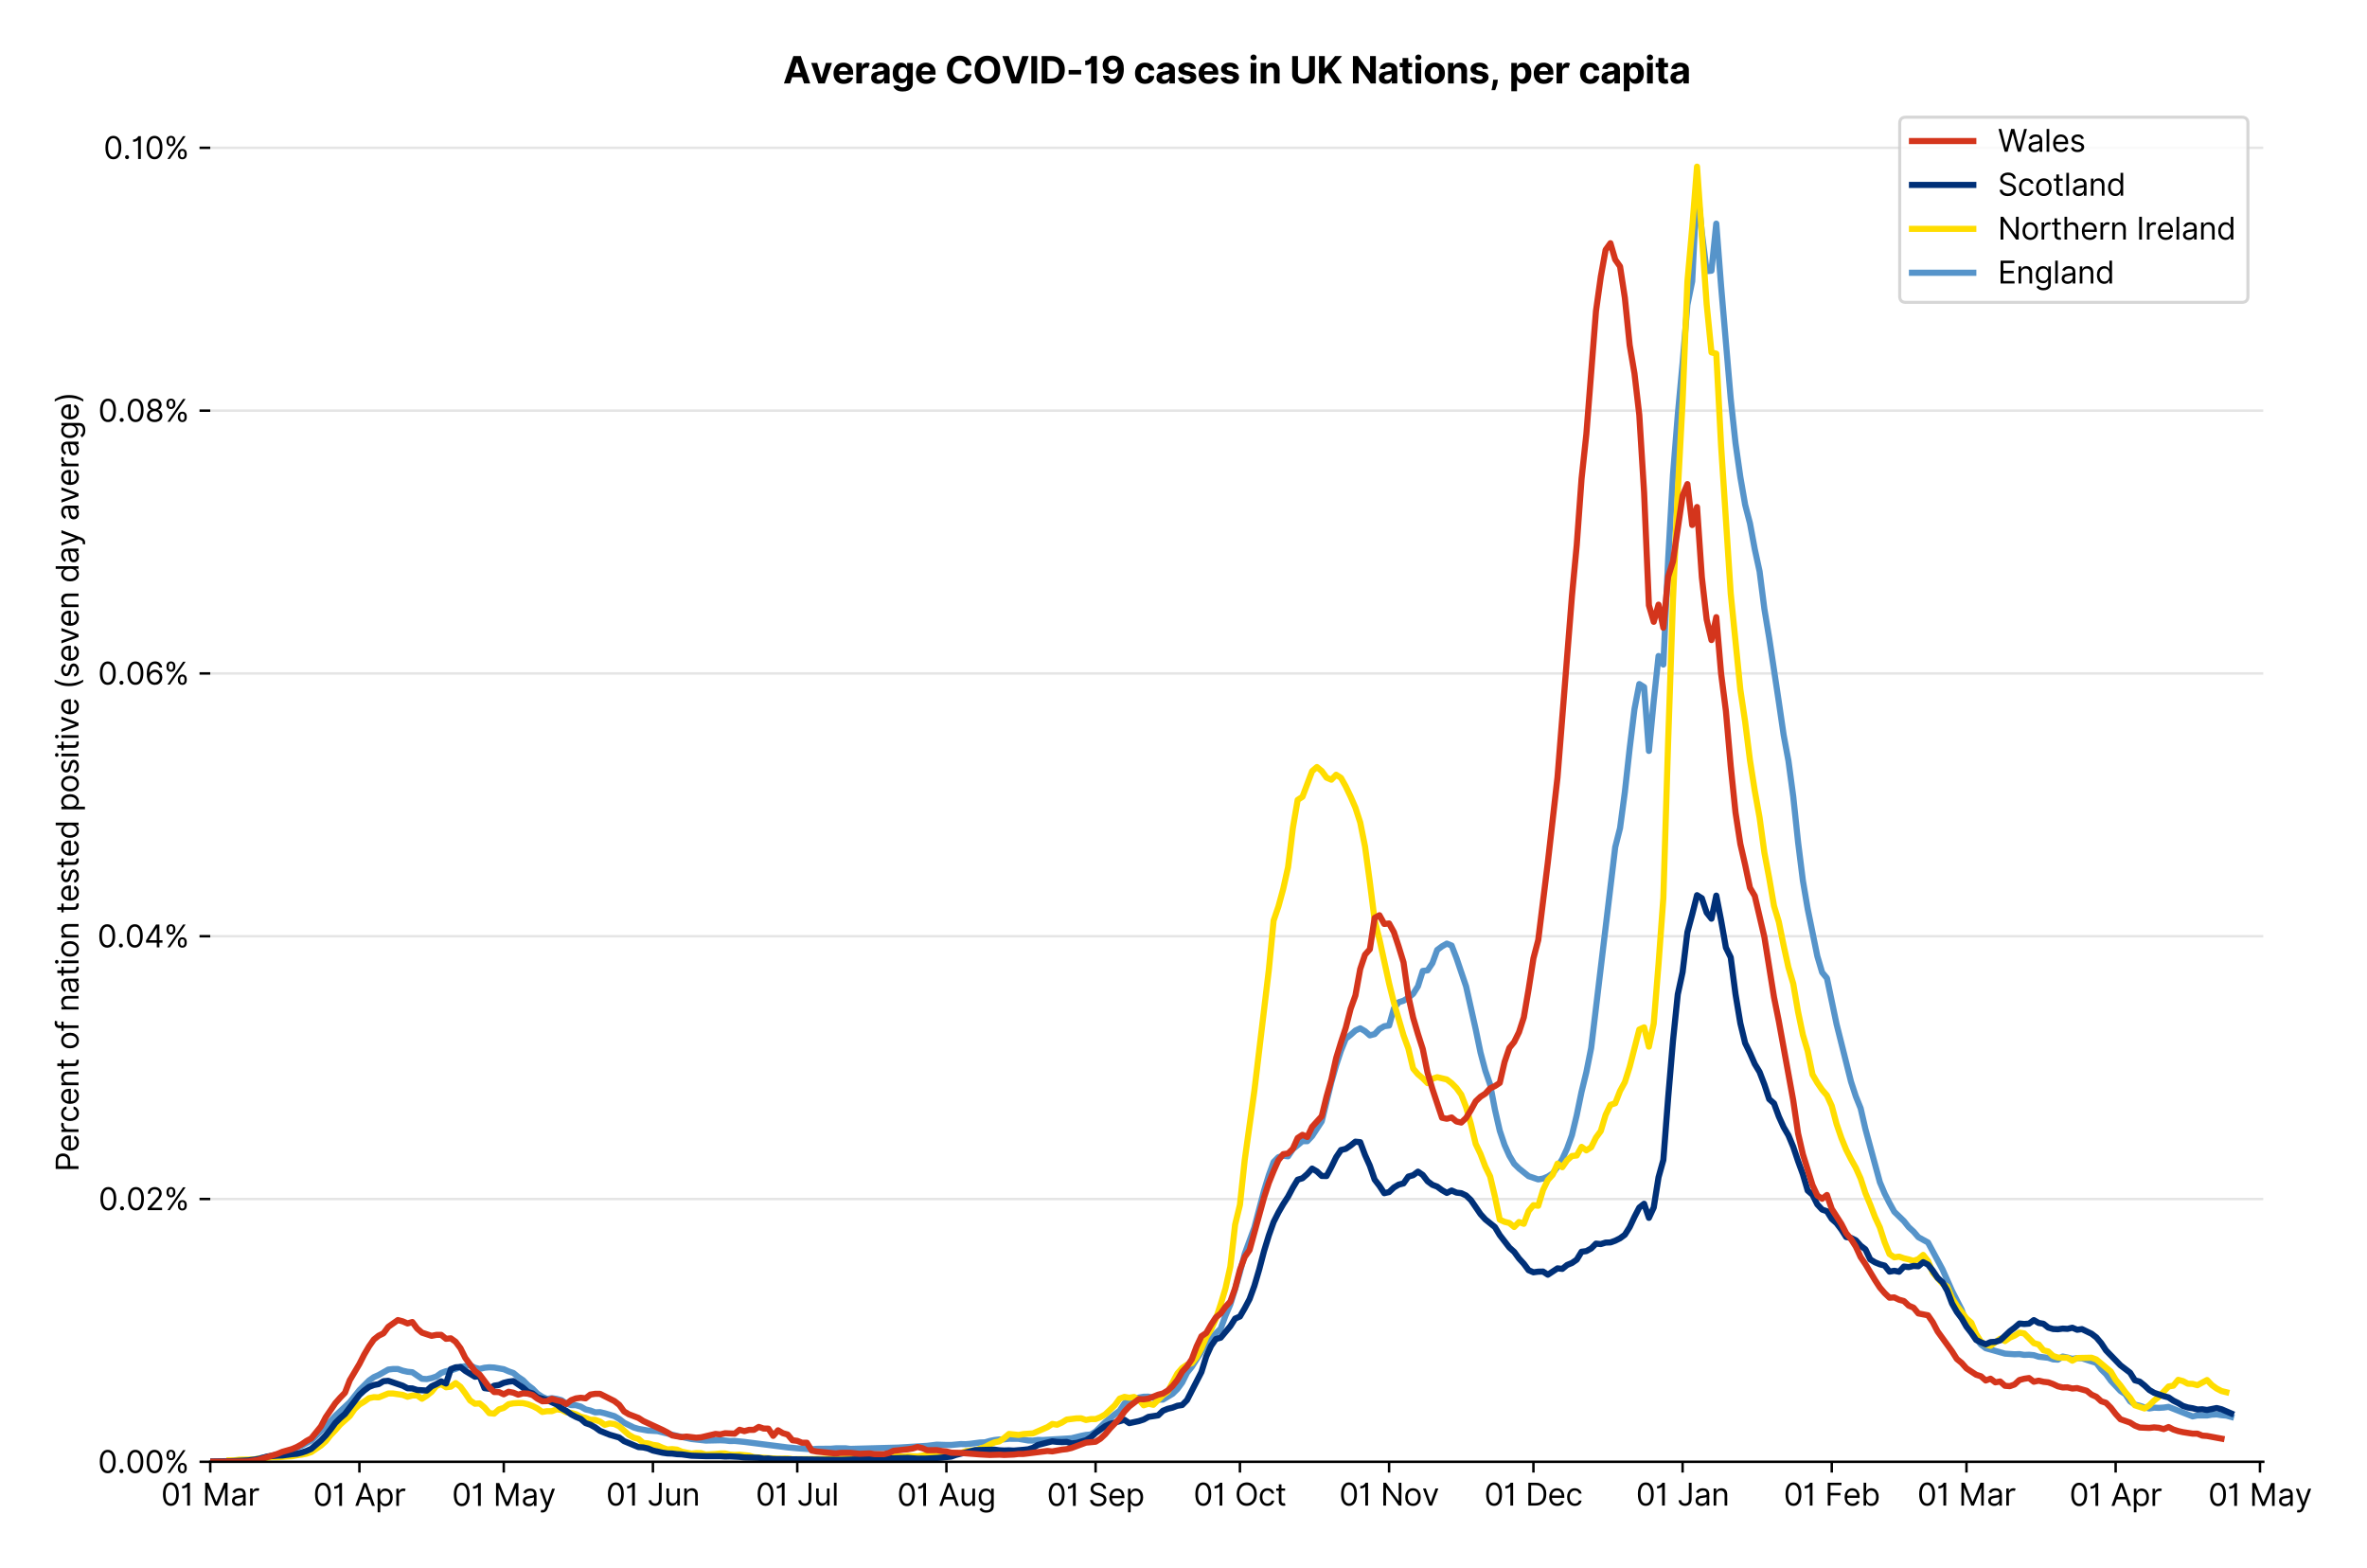 <?xml version="1.0" encoding="utf-8" standalone="no"?>
<!DOCTYPE svg PUBLIC "-//W3C//DTD SVG 1.1//EN"
  "http://www.w3.org/Graphics/SVG/1.1/DTD/svg11.dtd">
<svg version="1.1" viewBox="0 0 772.01 511.276" xmlns="http://www.w3.org/2000/svg" xmlns:xlink="http://www.w3.org/1999/xlink">
 <defs>
  <style type="text/css">*{stroke-linecap:butt;stroke-linejoin:round;}</style>
 </defs>
 <g id="figure_1">
  <g id="patch_1">
   <path d="M 0 511.276 
L 772.01 511.276 
L 772.01 0 
L 0 0 
z
" style="fill:#ffffff;"/>
  </g>
  <g id="axes_1">
   <g id="patch_2">
    <path d="M 68.575 476.745 
L 738.175 476.745 
L 738.175 33.225 
L 68.575 33.225 
z
" style="fill:#ffffff;"/>
   </g>
   <g id="matplotlib.axis_1">
    <g id="xtick_1">
     <g id="line2d_1">
      <defs>
       <path d="M 0 0 
L 0 3.5 
" id="m8573864539" style="stroke:#000000;stroke-width:0.8;"/>
      </defs>
      <g>
       <use style="stroke:#000000;stroke-width:0.8;" x="68.575" xlink:href="#m8573864539" y="476.745"/>
      </g>
     </g>
     <g id="text_1">
      <!-- 01 Mar -->
      <g transform="translate(52.538 491.018)scale(0.1 -0.1)">
       <defs>
        <path d="M 2000 -64 
Q 1230 -64 806 561 
Q 382 1186 382 2327 
Q 382 3459 809 4088 
Q 1236 4718 2000 4718 
Q 2764 4718 3191 4088 
Q 3618 3459 3618 2327 
Q 3618 1186 3194 561 
Q 2771 -64 2000 -64 
z
M 2000 436 
Q 2509 436 2791 927 
Q 3073 1418 3073 2327 
Q 3073 3234 2789 3730 
Q 2505 4227 2000 4227 
Q 1496 4227 1211 3730 
Q 927 3234 927 2327 
Q 927 1418 1210 927 
Q 1493 436 2000 436 
z
" id="Inter-Regular-30" transform="scale(0.016)"/>
        <path d="M 1973 4655 
L 1973 0 
L 1409 0 
L 1409 3836 
L 1373 3836 
Q 1341 3773 1209 3692 
Q 1077 3611 868 3551 
Q 659 3491 391 3491 
L 391 3964 
Q 661 3964 859 4061 
Q 1057 4159 1190 4291 
Q 1323 4423 1392 4529 
Q 1461 4636 1473 4655 
L 1973 4655 
z
" id="Inter-Regular-31" transform="scale(0.016)"/>
        <path id="Inter-Regular-20" transform="scale(0.016)"/>
        <path d="M 564 4655 
L 1236 4655 
L 2818 791 
L 2873 791 
L 4455 4655 
L 5127 4655 
L 5127 0 
L 4600 0 
L 4600 3536 
L 4555 3536 
L 3100 0 
L 2591 0 
L 1136 3536 
L 1091 3536 
L 1091 0 
L 564 0 
L 564 4655 
z
" id="Inter-Regular-4d" transform="scale(0.016)"/>
        <path d="M 1518 -82 
Q 1186 -82 916 44 
Q 646 170 486 410 
Q 327 650 327 991 
Q 327 1291 445 1478 
Q 564 1666 761 1773 
Q 959 1880 1199 1933 
Q 1439 1986 1682 2018 
Q 2000 2059 2199 2080 
Q 2398 2102 2490 2154 
Q 2582 2207 2582 2336 
L 2582 2355 
Q 2582 2691 2399 2877 
Q 2216 3064 1846 3064 
Q 1461 3064 1243 2895 
Q 1025 2727 936 2536 
L 427 2718 
Q 564 3036 792 3214 
Q 1021 3393 1292 3464 
Q 1564 3536 1827 3536 
Q 1996 3536 2215 3496 
Q 2434 3457 2640 3334 
Q 2846 3211 2982 2963 
Q 3118 2716 3118 2300 
L 3118 0 
L 2582 0 
L 2582 473 
L 2555 473 
Q 2500 359 2373 229 
Q 2246 100 2034 9 
Q 1823 -82 1518 -82 
z
M 1600 400 
Q 1918 400 2137 525 
Q 2357 650 2469 847 
Q 2582 1045 2582 1264 
L 2582 1755 
Q 2548 1714 2433 1681 
Q 2318 1648 2169 1624 
Q 2021 1600 1881 1583 
Q 1741 1566 1655 1555 
Q 1446 1527 1265 1467 
Q 1084 1407 974 1287 
Q 864 1168 864 964 
Q 864 684 1072 542 
Q 1280 400 1600 400 
z
" id="Inter-Regular-61" transform="scale(0.016)"/>
        <path d="M 491 0 
L 491 3491 
L 1009 3491 
L 1009 2964 
L 1046 2964 
Q 1139 3223 1389 3384 
Q 1639 3545 1955 3545 
Q 2100 3545 2209 3511 
Q 2318 3477 2400 3418 
L 2218 2964 
Q 2161 2993 2085 3010 
Q 2009 3027 1909 3027 
Q 1527 3027 1277 2794 
Q 1027 2561 1027 2209 
L 1027 0 
L 491 0 
z
" id="Inter-Regular-72" transform="scale(0.016)"/>
       </defs>
       <use xlink:href="#Inter-Regular-30"/>
       <use x="62.5" xlink:href="#Inter-Regular-31"/>
       <use x="106.676" xlink:href="#Inter-Regular-20"/>
       <use x="134.801" xlink:href="#Inter-Regular-4d"/>
       <use x="225.994" xlink:href="#Inter-Regular-61"/>
       <use x="282.386" xlink:href="#Inter-Regular-72"/>
      </g>
     </g>
    </g>
    <g id="xtick_2">
     <g id="line2d_2">
      <g>
       <use style="stroke:#000000;stroke-width:0.8;" x="117.224" xlink:href="#m8573864539" y="476.745"/>
      </g>
     </g>
     <g id="text_2">
      <!-- 01 Apr -->
      <g transform="translate(102.139 491.117)scale(0.1 -0.1)">
       <defs>
        <path d="M 755 0 
L 164 0 
L 1873 4655 
L 2455 4655 
L 4164 0 
L 3573 0 
L 3105 1318 
L 1223 1318 
L 755 0 
z
M 1400 1818 
L 2927 1818 
L 2182 3918 
L 2146 3918 
L 1400 1818 
z
" id="Inter-Regular-41" transform="scale(0.016)"/>
        <path d="M 491 -1309 
L 491 3491 
L 1009 3491 
L 1009 2936 
L 1073 2936 
Q 1132 3027 1237 3169 
Q 1343 3311 1542 3423 
Q 1741 3536 2082 3536 
Q 2523 3536 2859 3315 
Q 3196 3095 3384 2690 
Q 3573 2286 3573 1736 
Q 3573 1182 3384 776 
Q 3196 370 2861 148 
Q 2527 -73 2091 -73 
Q 1755 -73 1552 39 
Q 1350 152 1241 296 
Q 1132 441 1073 536 
L 1027 536 
L 1027 -1309 
L 491 -1309 
z
M 1018 1745 
Q 1018 1152 1276 780 
Q 1534 409 2018 409 
Q 2355 409 2581 587 
Q 2807 766 2921 1069 
Q 3036 1373 3036 1745 
Q 3036 2114 2923 2410 
Q 2811 2707 2585 2881 
Q 2359 3055 2018 3055 
Q 1527 3055 1272 2693 
Q 1018 2332 1018 1745 
z
" id="Inter-Regular-70" transform="scale(0.016)"/>
       </defs>
       <use xlink:href="#Inter-Regular-30"/>
       <use x="62.5" xlink:href="#Inter-Regular-31"/>
       <use x="106.676" xlink:href="#Inter-Regular-20"/>
       <use x="134.801" xlink:href="#Inter-Regular-41"/>
       <use x="202.415" xlink:href="#Inter-Regular-70"/>
       <use x="263.352" xlink:href="#Inter-Regular-72"/>
      </g>
     </g>
    </g>
    <g id="xtick_3">
     <g id="line2d_3">
      <g>
       <use style="stroke:#000000;stroke-width:0.8;" x="164.304" xlink:href="#m8573864539" y="476.745"/>
      </g>
     </g>
     <g id="text_3">
      <!-- 01 May -->
      <g transform="translate(147.401 491.117)scale(0.1 -0.1)">
       <defs>
        <path d="M 818 -1355 
Q 682 -1355 575 -1333 
Q 468 -1311 427 -1291 
L 564 -818 
Q 857 -893 1053 -814 
Q 1250 -736 1391 -345 
L 1509 -18 
L 218 3491 
L 800 3491 
L 1764 709 
L 1800 709 
L 2764 3491 
L 3346 3491 
L 1846 -564 
Q 1550 -1355 818 -1355 
z
" id="Inter-Regular-79" transform="scale(0.016)"/>
       </defs>
       <use xlink:href="#Inter-Regular-30"/>
       <use x="62.5" xlink:href="#Inter-Regular-31"/>
       <use x="106.676" xlink:href="#Inter-Regular-20"/>
       <use x="134.801" xlink:href="#Inter-Regular-4d"/>
       <use x="225.994" xlink:href="#Inter-Regular-61"/>
       <use x="282.386" xlink:href="#Inter-Regular-79"/>
      </g>
     </g>
    </g>
    <g id="xtick_4">
     <g id="line2d_4">
      <g>
       <use style="stroke:#000000;stroke-width:0.8;" x="212.953" xlink:href="#m8573864539" y="476.745"/>
      </g>
     </g>
     <g id="text_4">
      <!-- 01 Jun -->
      <g transform="translate(197.668 491.018)scale(0.1 -0.1)">
       <defs>
        <path d="M 2346 4655 
L 2909 4655 
L 2909 1327 
Q 2909 657 2549 296 
Q 2189 -64 1582 -64 
Q 1200 -64 902 76 
Q 605 216 434 475 
Q 264 734 264 1091 
L 818 1091 
Q 818 795 1034 615 
Q 1250 436 1582 436 
Q 1948 436 2147 664 
Q 2346 893 2346 1327 
L 2346 4655 
z
" id="Inter-Regular-4a" transform="scale(0.016)"/>
        <path d="M 2691 1427 
L 2691 3491 
L 3227 3491 
L 3227 0 
L 2691 0 
L 2691 591 
L 2655 591 
Q 2532 325 2273 140 
Q 2014 -45 1618 -45 
Q 1127 -45 809 280 
Q 491 605 491 1273 
L 491 3491 
L 1027 3491 
L 1027 1309 
Q 1027 927 1242 700 
Q 1457 473 1791 473 
Q 1991 473 2199 575 
Q 2407 677 2549 888 
Q 2691 1100 2691 1427 
z
" id="Inter-Regular-75" transform="scale(0.016)"/>
        <path d="M 1027 2100 
L 1027 0 
L 491 0 
L 491 3491 
L 1009 3491 
L 1009 2945 
L 1055 2945 
Q 1177 3211 1427 3373 
Q 1677 3536 2073 3536 
Q 2602 3536 2928 3211 
Q 3255 2886 3255 2218 
L 3255 0 
L 2718 0 
L 2718 2182 
Q 2718 2593 2504 2824 
Q 2291 3055 1918 3055 
Q 1534 3055 1280 2806 
Q 1027 2557 1027 2100 
z
" id="Inter-Regular-6e" transform="scale(0.016)"/>
       </defs>
       <use xlink:href="#Inter-Regular-30"/>
       <use x="62.5" xlink:href="#Inter-Regular-31"/>
       <use x="106.676" xlink:href="#Inter-Regular-20"/>
       <use x="134.801" xlink:href="#Inter-Regular-4a"/>
       <use x="189.063" xlink:href="#Inter-Regular-75"/>
       <use x="247.159" xlink:href="#Inter-Regular-6e"/>
      </g>
     </g>
    </g>
    <g id="xtick_5">
     <g id="line2d_5">
      <g>
       <use style="stroke:#000000;stroke-width:0.8;" x="260.032" xlink:href="#m8573864539" y="476.745"/>
      </g>
     </g>
     <g id="text_5">
      <!-- 01 Jul -->
      <g transform="translate(246.489 491.018)scale(0.1 -0.1)">
       <defs>
        <path d="M 1027 4655 
L 1027 0 
L 491 0 
L 491 4655 
L 1027 4655 
z
" id="Inter-Regular-6c" transform="scale(0.016)"/>
       </defs>
       <use xlink:href="#Inter-Regular-30"/>
       <use x="62.5" xlink:href="#Inter-Regular-31"/>
       <use x="106.676" xlink:href="#Inter-Regular-20"/>
       <use x="134.801" xlink:href="#Inter-Regular-4a"/>
       <use x="189.063" xlink:href="#Inter-Regular-75"/>
       <use x="247.159" xlink:href="#Inter-Regular-6c"/>
      </g>
     </g>
    </g>
    <g id="xtick_6">
     <g id="line2d_6">
      <g>
       <use style="stroke:#000000;stroke-width:0.8;" x="308.681" xlink:href="#m8573864539" y="476.745"/>
      </g>
     </g>
     <g id="text_6">
      <!-- 01 Aug -->
      <g transform="translate(292.609 491.117)scale(0.1 -0.1)">
       <defs>
        <path d="M 1900 -1382 
Q 1316 -1382 976 -1169 
Q 636 -957 473 -682 
L 900 -382 
Q 973 -477 1084 -601 
Q 1196 -725 1390 -817 
Q 1584 -909 1900 -909 
Q 2323 -909 2598 -704 
Q 2873 -500 2873 -64 
L 2873 645 
L 2827 645 
Q 2768 550 2660 410 
Q 2552 270 2351 162 
Q 2150 55 1809 55 
Q 1386 55 1051 255 
Q 716 455 521 836 
Q 327 1218 327 1764 
Q 327 2300 516 2699 
Q 705 3098 1041 3317 
Q 1377 3536 1818 3536 
Q 2159 3536 2360 3423 
Q 2561 3311 2669 3169 
Q 2777 3027 2836 2936 
L 2891 2936 
L 2891 3491 
L 3409 3491 
L 3409 -100 
Q 3409 -550 3205 -833 
Q 3002 -1116 2660 -1249 
Q 2318 -1382 1900 -1382 
z
M 1882 536 
Q 2366 536 2624 864 
Q 2882 1193 2882 1773 
Q 2882 2339 2627 2697 
Q 2373 3055 1882 3055 
Q 1541 3055 1315 2882 
Q 1089 2709 976 2418 
Q 864 2127 864 1773 
Q 864 1227 1120 881 
Q 1377 536 1882 536 
z
" id="Inter-Regular-67" transform="scale(0.016)"/>
       </defs>
       <use xlink:href="#Inter-Regular-30"/>
       <use x="62.5" xlink:href="#Inter-Regular-31"/>
       <use x="106.676" xlink:href="#Inter-Regular-20"/>
       <use x="134.801" xlink:href="#Inter-Regular-41"/>
       <use x="202.415" xlink:href="#Inter-Regular-75"/>
       <use x="260.511" xlink:href="#Inter-Regular-67"/>
      </g>
     </g>
    </g>
    <g id="xtick_7">
     <g id="line2d_7">
      <g>
       <use style="stroke:#000000;stroke-width:0.8;" x="357.33" xlink:href="#m8573864539" y="476.745"/>
      </g>
     </g>
     <g id="text_7">
      <!-- 01 Sep -->
      <g transform="translate(341.443 491.117)scale(0.1 -0.1)">
       <defs>
        <path d="M 3109 3491 
Q 3068 3836 2777 4027 
Q 2486 4218 2064 4218 
Q 1600 4218 1318 3999 
Q 1036 3780 1036 3445 
Q 1036 3195 1189 3042 
Q 1343 2889 1553 2803 
Q 1764 2718 1936 2673 
L 2409 2545 
Q 2591 2498 2815 2414 
Q 3039 2330 3244 2185 
Q 3450 2041 3584 1816 
Q 3718 1591 3718 1264 
Q 3718 886 3521 581 
Q 3325 277 2949 97 
Q 2573 -82 2036 -82 
Q 1286 -82 845 272 
Q 405 627 364 1200 
L 946 1200 
Q 968 936 1124 764 
Q 1280 593 1519 510 
Q 1759 427 2036 427 
Q 2359 427 2616 533 
Q 2873 639 3023 828 
Q 3173 1018 3173 1273 
Q 3173 1505 3043 1650 
Q 2914 1795 2702 1886 
Q 2491 1977 2246 2045 
L 1673 2209 
Q 1127 2366 809 2657 
Q 491 2948 491 3418 
Q 491 3809 703 4101 
Q 916 4393 1276 4555 
Q 1636 4718 2082 4718 
Q 2532 4718 2882 4558 
Q 3232 4398 3437 4120 
Q 3643 3843 3655 3491 
L 3109 3491 
z
" id="Inter-Regular-53" transform="scale(0.016)"/>
        <path d="M 1955 -73 
Q 1450 -73 1085 151 
Q 721 375 524 778 
Q 327 1182 327 1718 
Q 327 2255 524 2665 
Q 721 3075 1074 3305 
Q 1427 3536 1900 3536 
Q 2173 3536 2439 3445 
Q 2705 3355 2923 3151 
Q 3141 2948 3270 2614 
Q 3400 2280 3400 1791 
L 3400 1564 
L 866 1564 
Q 884 1005 1183 707 
Q 1482 409 1955 409 
Q 2271 409 2498 545 
Q 2725 682 2827 955 
L 3346 809 
Q 3223 414 2854 170 
Q 2486 -73 1955 -73 
z
M 866 2027 
L 2855 2027 
Q 2855 2470 2595 2762 
Q 2336 3055 1900 3055 
Q 1593 3055 1368 2911 
Q 1143 2768 1013 2533 
Q 884 2298 866 2027 
z
" id="Inter-Regular-65" transform="scale(0.016)"/>
       </defs>
       <use xlink:href="#Inter-Regular-30"/>
       <use x="62.5" xlink:href="#Inter-Regular-31"/>
       <use x="106.676" xlink:href="#Inter-Regular-20"/>
       <use x="134.801" xlink:href="#Inter-Regular-53"/>
       <use x="198.58" xlink:href="#Inter-Regular-65"/>
       <use x="256.818" xlink:href="#Inter-Regular-70"/>
      </g>
     </g>
    </g>
    <g id="xtick_8">
     <g id="line2d_8">
      <g>
       <use style="stroke:#000000;stroke-width:0.8;" x="404.41" xlink:href="#m8573864539" y="476.745"/>
      </g>
     </g>
     <g id="text_8">
      <!-- 01 Oct -->
      <g transform="translate(389.254 491.018)scale(0.1 -0.1)">
       <defs>
        <path d="M 4491 2327 
Q 4491 1591 4225 1054 
Q 3959 518 3495 227 
Q 3032 -64 2436 -64 
Q 1841 -64 1377 227 
Q 914 518 648 1054 
Q 382 1591 382 2327 
Q 382 3064 648 3600 
Q 914 4136 1377 4427 
Q 1841 4718 2436 4718 
Q 3032 4718 3495 4427 
Q 3959 4136 4225 3600 
Q 4491 3064 4491 2327 
z
M 3946 2327 
Q 3946 2932 3744 3348 
Q 3543 3764 3201 3977 
Q 2859 4191 2436 4191 
Q 2014 4191 1672 3977 
Q 1330 3764 1128 3348 
Q 927 2932 927 2327 
Q 927 1723 1128 1307 
Q 1330 891 1672 677 
Q 2014 464 2436 464 
Q 2859 464 3201 677 
Q 3543 891 3744 1307 
Q 3946 1723 3946 2327 
z
" id="Inter-Regular-4f" transform="scale(0.016)"/>
        <path d="M 1909 -73 
Q 1418 -73 1063 159 
Q 709 391 518 798 
Q 327 1205 327 1727 
Q 327 2259 524 2667 
Q 721 3075 1074 3305 
Q 1427 3536 1900 3536 
Q 2268 3536 2563 3400 
Q 2859 3264 3047 3018 
Q 3236 2773 3282 2445 
L 2746 2445 
Q 2684 2684 2474 2869 
Q 2264 3055 1909 3055 
Q 1439 3055 1151 2697 
Q 864 2339 864 1745 
Q 864 1139 1148 774 
Q 1432 409 1909 409 
Q 2223 409 2447 570 
Q 2671 732 2746 1018 
L 3282 1018 
Q 3236 709 3058 462 
Q 2880 216 2588 71 
Q 2296 -73 1909 -73 
z
" id="Inter-Regular-63" transform="scale(0.016)"/>
        <path d="M 2009 3491 
L 2009 3036 
L 1264 3036 
L 1264 1000 
Q 1264 773 1331 660 
Q 1398 548 1503 510 
Q 1609 473 1727 473 
Q 1816 473 1873 483 
Q 1930 493 1964 500 
L 2073 18 
Q 2018 -2 1920 -23 
Q 1823 -45 1673 -45 
Q 1446 -45 1228 52 
Q 1011 150 869 350 
Q 727 550 727 855 
L 727 3036 
L 200 3036 
L 200 3491 
L 727 3491 
L 727 4327 
L 1264 4327 
L 1264 3491 
L 2009 3491 
z
" id="Inter-Regular-74" transform="scale(0.016)"/>
       </defs>
       <use xlink:href="#Inter-Regular-30"/>
       <use x="62.5" xlink:href="#Inter-Regular-31"/>
       <use x="106.676" xlink:href="#Inter-Regular-20"/>
       <use x="134.801" xlink:href="#Inter-Regular-4f"/>
       <use x="210.938" xlink:href="#Inter-Regular-63"/>
       <use x="266.761" xlink:href="#Inter-Regular-74"/>
      </g>
     </g>
    </g>
    <g id="xtick_9">
     <g id="line2d_9">
      <g>
       <use style="stroke:#000000;stroke-width:0.8;" x="453.059" xlink:href="#m8573864539" y="476.745"/>
      </g>
     </g>
     <g id="text_9">
      <!-- 01 Nov -->
      <g transform="translate(436.788 491.018)scale(0.1 -0.1)">
       <defs>
        <path d="M 4255 4655 
L 4255 0 
L 3709 0 
L 1173 3655 
L 1127 3655 
L 1127 0 
L 564 0 
L 564 4655 
L 1109 4655 
L 3655 991 
L 3700 991 
L 3700 4655 
L 4255 4655 
z
" id="Inter-Regular-4e" transform="scale(0.016)"/>
        <path d="M 1909 -73 
Q 1436 -73 1080 152 
Q 725 377 526 781 
Q 327 1186 327 1727 
Q 327 2273 526 2679 
Q 725 3086 1080 3311 
Q 1436 3536 1909 3536 
Q 2382 3536 2737 3311 
Q 3093 3086 3292 2679 
Q 3491 2273 3491 1727 
Q 3491 1186 3292 781 
Q 3093 377 2737 152 
Q 2382 -73 1909 -73 
z
M 1909 409 
Q 2268 409 2500 593 
Q 2732 777 2843 1077 
Q 2955 1377 2955 1727 
Q 2955 2077 2843 2379 
Q 2732 2682 2500 2868 
Q 2268 3055 1909 3055 
Q 1550 3055 1318 2868 
Q 1086 2682 975 2379 
Q 864 2077 864 1727 
Q 864 1377 975 1077 
Q 1086 777 1318 593 
Q 1550 409 1909 409 
z
" id="Inter-Regular-6f" transform="scale(0.016)"/>
        <path d="M 3346 3491 
L 2055 0 
L 1509 0 
L 218 3491 
L 800 3491 
L 1764 709 
L 1800 709 
L 2764 3491 
L 3346 3491 
z
" id="Inter-Regular-76" transform="scale(0.016)"/>
       </defs>
       <use xlink:href="#Inter-Regular-30"/>
       <use x="62.5" xlink:href="#Inter-Regular-31"/>
       <use x="106.676" xlink:href="#Inter-Regular-20"/>
       <use x="134.801" xlink:href="#Inter-Regular-4e"/>
       <use x="210.085" xlink:href="#Inter-Regular-6f"/>
       <use x="269.744" xlink:href="#Inter-Regular-76"/>
      </g>
     </g>
    </g>
    <g id="xtick_10">
     <g id="line2d_10">
      <g>
       <use style="stroke:#000000;stroke-width:0.8;" x="500.139" xlink:href="#m8573864539" y="476.745"/>
      </g>
     </g>
     <g id="text_10">
      <!-- 01 Dec -->
      <g transform="translate(484.102 491.018)scale(0.1 -0.1)">
       <defs>
        <path d="M 2000 0 
L 564 0 
L 564 4655 
L 2064 4655 
Q 2741 4655 3223 4376 
Q 3705 4098 3961 3578 
Q 4218 3059 4218 2336 
Q 4218 1609 3959 1085 
Q 3700 561 3204 280 
Q 2709 0 2000 0 
z
M 1127 500 
L 1964 500 
Q 2830 500 3251 992 
Q 3673 1484 3673 2336 
Q 3673 3182 3259 3668 
Q 2846 4155 2027 4155 
L 1127 4155 
L 1127 500 
z
" id="Inter-Regular-44" transform="scale(0.016)"/>
       </defs>
       <use xlink:href="#Inter-Regular-30"/>
       <use x="62.5" xlink:href="#Inter-Regular-31"/>
       <use x="106.676" xlink:href="#Inter-Regular-20"/>
       <use x="134.801" xlink:href="#Inter-Regular-44"/>
       <use x="206.676" xlink:href="#Inter-Regular-65"/>
       <use x="264.915" xlink:href="#Inter-Regular-63"/>
      </g>
     </g>
    </g>
    <g id="xtick_11">
     <g id="line2d_11">
      <g>
       <use style="stroke:#000000;stroke-width:0.8;" x="548.788" xlink:href="#m8573864539" y="476.745"/>
      </g>
     </g>
     <g id="text_11">
      <!-- 01 Jan -->
      <g transform="translate(533.588 491.018)scale(0.1 -0.1)">
       <use xlink:href="#Inter-Regular-30"/>
       <use x="62.5" xlink:href="#Inter-Regular-31"/>
       <use x="106.676" xlink:href="#Inter-Regular-20"/>
       <use x="134.801" xlink:href="#Inter-Regular-4a"/>
       <use x="189.063" xlink:href="#Inter-Regular-61"/>
       <use x="245.455" xlink:href="#Inter-Regular-6e"/>
      </g>
     </g>
    </g>
    <g id="xtick_12">
     <g id="line2d_12">
      <g>
       <use style="stroke:#000000;stroke-width:0.8;" x="597.437" xlink:href="#m8573864539" y="476.745"/>
      </g>
     </g>
     <g id="text_12">
      <!-- 01 Feb -->
      <g transform="translate(581.748 491.018)scale(0.1 -0.1)">
       <defs>
        <path d="M 564 0 
L 564 4655 
L 3355 4655 
L 3355 4155 
L 1127 4155 
L 1127 2582 
L 3146 2582 
L 3146 2082 
L 1127 2082 
L 1127 0 
L 564 0 
z
" id="Inter-Regular-46" transform="scale(0.016)"/>
        <path d="M 564 0 
L 564 4655 
L 1100 4655 
L 1100 2936 
L 1146 2936 
Q 1205 3027 1310 3169 
Q 1416 3311 1615 3423 
Q 1814 3536 2155 3536 
Q 2596 3536 2932 3315 
Q 3268 3095 3457 2690 
Q 3646 2286 3646 1736 
Q 3646 1182 3457 776 
Q 3268 370 2934 148 
Q 2600 -73 2164 -73 
Q 1827 -73 1625 39 
Q 1423 152 1314 296 
Q 1205 441 1146 536 
L 1082 536 
L 1082 0 
L 564 0 
z
M 1091 1745 
Q 1091 1152 1349 780 
Q 1607 409 2091 409 
Q 2427 409 2653 587 
Q 2880 766 2994 1069 
Q 3109 1373 3109 1745 
Q 3109 2114 2996 2410 
Q 2884 2707 2658 2881 
Q 2432 3055 2091 3055 
Q 1600 3055 1345 2693 
Q 1091 2332 1091 1745 
z
" id="Inter-Regular-62" transform="scale(0.016)"/>
       </defs>
       <use xlink:href="#Inter-Regular-30"/>
       <use x="62.5" xlink:href="#Inter-Regular-31"/>
       <use x="106.676" xlink:href="#Inter-Regular-20"/>
       <use x="134.801" xlink:href="#Inter-Regular-46"/>
       <use x="193.466" xlink:href="#Inter-Regular-65"/>
       <use x="251.705" xlink:href="#Inter-Regular-62"/>
      </g>
     </g>
    </g>
    <g id="xtick_13">
     <g id="line2d_13">
      <g>
       <use style="stroke:#000000;stroke-width:0.8;" x="641.378" xlink:href="#m8573864539" y="476.745"/>
      </g>
     </g>
     <g id="text_13">
      <!-- 01 Mar -->
      <g transform="translate(625.341 491.018)scale(0.1 -0.1)">
       <use xlink:href="#Inter-Regular-30"/>
       <use x="62.5" xlink:href="#Inter-Regular-31"/>
       <use x="106.676" xlink:href="#Inter-Regular-20"/>
       <use x="134.801" xlink:href="#Inter-Regular-4d"/>
       <use x="225.994" xlink:href="#Inter-Regular-61"/>
       <use x="282.386" xlink:href="#Inter-Regular-72"/>
      </g>
     </g>
    </g>
    <g id="xtick_14">
     <g id="line2d_14">
      <g>
       <use style="stroke:#000000;stroke-width:0.8;" x="690.027" xlink:href="#m8573864539" y="476.745"/>
      </g>
     </g>
     <g id="text_14">
      <!-- 01 Apr -->
      <g transform="translate(674.942 491.117)scale(0.1 -0.1)">
       <use xlink:href="#Inter-Regular-30"/>
       <use x="62.5" xlink:href="#Inter-Regular-31"/>
       <use x="106.676" xlink:href="#Inter-Regular-20"/>
       <use x="134.801" xlink:href="#Inter-Regular-41"/>
       <use x="202.415" xlink:href="#Inter-Regular-70"/>
       <use x="263.352" xlink:href="#Inter-Regular-72"/>
      </g>
     </g>
    </g>
    <g id="xtick_15">
     <g id="line2d_15">
      <g>
       <use style="stroke:#000000;stroke-width:0.8;" x="737.106" xlink:href="#m8573864539" y="476.745"/>
      </g>
     </g>
     <g id="text_15">
      <!-- 01 May -->
      <g transform="translate(720.203 491.117)scale(0.1 -0.1)">
       <use xlink:href="#Inter-Regular-30"/>
       <use x="62.5" xlink:href="#Inter-Regular-31"/>
       <use x="106.676" xlink:href="#Inter-Regular-20"/>
       <use x="134.801" xlink:href="#Inter-Regular-4d"/>
       <use x="225.994" xlink:href="#Inter-Regular-61"/>
       <use x="282.386" xlink:href="#Inter-Regular-79"/>
      </g>
     </g>
    </g>
   </g>
   <g id="matplotlib.axis_2">
    <g id="ytick_1">
     <g id="line2d_16">
      <path clip-path="url(#pd48643bd0c)" d="M 68.575 476.745 
L 738.175 476.745 
" style="fill:none;stroke:#e5e5e5;stroke-linecap:square;stroke-width:0.8;"/>
     </g>
     <g id="line2d_17">
      <defs>
       <path d="M 0 0 
L -3.5 0 
" id="m65b38f349d" style="stroke:#000000;stroke-width:0.8;"/>
      </defs>
      <g>
       <use style="stroke:#000000;stroke-width:0.8;" x="68.575" xlink:href="#m65b38f349d" y="476.745"/>
      </g>
     </g>
     <g id="text_16">
      <!-- 0.00% -->
      <g transform="translate(31.944 480.382)scale(0.1 -0.1)">
       <defs>
        <path d="M 882 -36 
Q 714 -36 593 84 
Q 473 205 473 373 
Q 473 541 593 661 
Q 714 782 882 782 
Q 1050 782 1170 661 
Q 1291 541 1291 373 
Q 1291 205 1170 84 
Q 1050 -36 882 -36 
z
" id="Inter-Regular-2e" transform="scale(0.016)"/>
        <path d="M 2855 873 
L 2855 1118 
Q 2855 1373 2960 1585 
Q 3066 1798 3269 1926 
Q 3473 2055 3764 2055 
Q 4059 2055 4259 1926 
Q 4459 1798 4561 1585 
Q 4664 1373 4664 1118 
L 4664 873 
Q 4664 618 4560 405 
Q 4457 193 4256 64 
Q 4055 -64 3764 -64 
Q 3468 -64 3266 64 
Q 3064 193 2959 405 
Q 2855 618 2855 873 
z
M 536 3536 
L 536 3782 
Q 536 4036 642 4248 
Q 748 4461 951 4589 
Q 1155 4718 1446 4718 
Q 1741 4718 1941 4589 
Q 2141 4461 2243 4248 
Q 2346 4036 2346 3782 
L 2346 3536 
Q 2346 3282 2242 3069 
Q 2139 2857 1937 2728 
Q 1736 2600 1446 2600 
Q 1150 2600 948 2728 
Q 746 2857 641 3069 
Q 536 3282 536 3536 
z
M 709 0 
L 3909 4655 
L 4427 4655 
L 1227 0 
L 709 0 
z
M 3318 1118 
L 3318 873 
Q 3318 661 3418 494 
Q 3518 327 3764 327 
Q 4002 327 4101 494 
Q 4200 661 4200 873 
L 4200 1118 
Q 4200 1330 4104 1497 
Q 4009 1664 3764 1664 
Q 3525 1664 3421 1497 
Q 3318 1330 3318 1118 
z
M 1000 3782 
L 1000 3536 
Q 1000 3325 1100 3158 
Q 1200 2991 1446 2991 
Q 1684 2991 1783 3158 
Q 1882 3325 1882 3536 
L 1882 3782 
Q 1882 3993 1786 4160 
Q 1691 4327 1446 4327 
Q 1207 4327 1103 4160 
Q 1000 3993 1000 3782 
z
" id="Inter-Regular-25" transform="scale(0.016)"/>
       </defs>
       <use xlink:href="#Inter-Regular-30"/>
       <use x="62.5" xlink:href="#Inter-Regular-2e"/>
       <use x="90.057" xlink:href="#Inter-Regular-30"/>
       <use x="152.557" xlink:href="#Inter-Regular-30"/>
       <use x="215.057" xlink:href="#Inter-Regular-25"/>
      </g>
     </g>
    </g>
    <g id="ytick_2">
     <g id="line2d_18">
      <path clip-path="url(#pd48643bd0c)" d="M 68.575 391.039 
L 738.175 391.039 
" style="fill:none;stroke:#e5e5e5;stroke-linecap:square;stroke-width:0.8;"/>
     </g>
     <g id="line2d_19">
      <g>
       <use style="stroke:#000000;stroke-width:0.8;" x="68.575" xlink:href="#m65b38f349d" y="391.039"/>
      </g>
     </g>
     <g id="text_17">
      <!-- 0.02% -->
      <g transform="translate(32.142 394.675)scale(0.1 -0.1)">
       <defs>
        <path d="M 482 0 
L 482 409 
L 2018 2091 
Q 2289 2386 2464 2605 
Q 2639 2825 2724 3019 
Q 2809 3214 2809 3427 
Q 2809 3795 2553 4011 
Q 2298 4227 1918 4227 
Q 1514 4227 1275 3985 
Q 1036 3743 1036 3345 
L 500 3345 
Q 500 3755 688 4064 
Q 877 4373 1203 4545 
Q 1530 4718 1936 4718 
Q 2346 4718 2661 4545 
Q 2977 4373 3156 4079 
Q 3336 3786 3336 3427 
Q 3336 3170 3244 2926 
Q 3152 2682 2926 2383 
Q 2700 2084 2300 1655 
L 1255 536 
L 1255 500 
L 3418 500 
L 3418 0 
L 482 0 
z
" id="Inter-Regular-32" transform="scale(0.016)"/>
       </defs>
       <use xlink:href="#Inter-Regular-30"/>
       <use x="62.5" xlink:href="#Inter-Regular-2e"/>
       <use x="90.057" xlink:href="#Inter-Regular-30"/>
       <use x="152.557" xlink:href="#Inter-Regular-32"/>
       <use x="213.068" xlink:href="#Inter-Regular-25"/>
      </g>
     </g>
    </g>
    <g id="ytick_3">
     <g id="line2d_20">
      <path clip-path="url(#pd48643bd0c)" d="M 68.575 305.332 
L 738.175 305.332 
" style="fill:none;stroke:#e5e5e5;stroke-linecap:square;stroke-width:0.8;"/>
     </g>
     <g id="line2d_21">
      <g>
       <use style="stroke:#000000;stroke-width:0.8;" x="68.575" xlink:href="#m65b38f349d" y="305.332"/>
      </g>
     </g>
     <g id="text_18">
      <!-- 0.04% -->
      <g transform="translate(31.773 308.969)scale(0.1 -0.1)">
       <defs>
        <path d="M 373 955 
L 373 1418 
L 2418 4655 
L 3100 4655 
L 3100 1455 
L 3736 1455 
L 3736 955 
L 3100 955 
L 3100 0 
L 2564 0 
L 2564 955 
L 373 955 
z
M 2564 1455 
L 2564 3936 
L 2527 3936 
L 982 1491 
L 982 1455 
L 2564 1455 
z
" id="Inter-Regular-34" transform="scale(0.016)"/>
       </defs>
       <use xlink:href="#Inter-Regular-30"/>
       <use x="62.5" xlink:href="#Inter-Regular-2e"/>
       <use x="90.057" xlink:href="#Inter-Regular-30"/>
       <use x="152.557" xlink:href="#Inter-Regular-34"/>
       <use x="216.761" xlink:href="#Inter-Regular-25"/>
      </g>
     </g>
    </g>
    <g id="ytick_4">
     <g id="line2d_22">
      <path clip-path="url(#pd48643bd0c)" d="M 68.575 219.626 
L 738.175 219.626 
" style="fill:none;stroke:#e5e5e5;stroke-linecap:square;stroke-width:0.8;"/>
     </g>
     <g id="line2d_23">
      <g>
       <use style="stroke:#000000;stroke-width:0.8;" x="68.575" xlink:href="#m65b38f349d" y="219.626"/>
      </g>
     </g>
     <g id="text_19">
      <!-- 0.06% -->
      <g transform="translate(31.958 223.263)scale(0.1 -0.1)">
       <defs>
        <path d="M 2027 -64 
Q 1741 -59 1454 45 
Q 1168 150 932 399 
Q 696 648 552 1074 
Q 409 1500 409 2145 
Q 409 3386 861 4056 
Q 1314 4727 2100 4727 
Q 2686 4727 3073 4384 
Q 3461 4041 3546 3491 
L 2991 3491 
Q 2914 3811 2691 4019 
Q 2468 4227 2100 4227 
Q 1559 4227 1249 3755 
Q 939 3284 936 2427 
L 973 2427 
Q 1164 2716 1461 2880 
Q 1759 3045 2118 3045 
Q 2518 3045 2850 2846 
Q 3182 2648 3382 2299 
Q 3582 1950 3582 1500 
Q 3582 1068 3389 710 
Q 3196 352 2847 142 
Q 2498 -68 2027 -64 
z
M 2027 436 
Q 2314 436 2542 579 
Q 2771 723 2903 964 
Q 3036 1205 3036 1500 
Q 3036 1789 2908 2026 
Q 2780 2264 2556 2404 
Q 2332 2545 2046 2545 
Q 1757 2545 1525 2397 
Q 1293 2250 1157 2010 
Q 1021 1770 1018 1491 
Q 1018 1214 1149 973 
Q 1280 732 1508 584 
Q 1736 436 2027 436 
z
" id="Inter-Regular-36" transform="scale(0.016)"/>
       </defs>
       <use xlink:href="#Inter-Regular-30"/>
       <use x="62.5" xlink:href="#Inter-Regular-2e"/>
       <use x="90.057" xlink:href="#Inter-Regular-30"/>
       <use x="152.557" xlink:href="#Inter-Regular-36"/>
       <use x="214.915" xlink:href="#Inter-Regular-25"/>
      </g>
     </g>
    </g>
    <g id="ytick_5">
     <g id="line2d_24">
      <path clip-path="url(#pd48643bd0c)" d="M 68.575 133.92 
L 738.175 133.92 
" style="fill:none;stroke:#e5e5e5;stroke-linecap:square;stroke-width:0.8;"/>
     </g>
     <g id="line2d_25">
      <g>
       <use style="stroke:#000000;stroke-width:0.8;" x="68.575" xlink:href="#m65b38f349d" y="133.92"/>
      </g>
     </g>
     <g id="text_20">
      <!-- 0.08% -->
      <g transform="translate(32.028 137.556)scale(0.1 -0.1)">
       <defs>
        <path d="M 1973 -64 
Q 1505 -64 1147 103 
Q 789 270 589 564 
Q 389 859 391 1236 
Q 389 1532 507 1783 
Q 625 2034 830 2203 
Q 1036 2373 1291 2418 
L 1291 2445 
Q 957 2532 759 2821 
Q 561 3111 564 3482 
Q 561 3836 743 4115 
Q 925 4395 1244 4556 
Q 1564 4718 1973 4718 
Q 2377 4718 2695 4556 
Q 3014 4395 3197 4115 
Q 3380 3836 3382 3482 
Q 3380 3111 3181 2821 
Q 2982 2532 2655 2445 
L 2655 2418 
Q 2907 2373 3109 2203 
Q 3311 2034 3431 1783 
Q 3552 1532 3555 1236 
Q 3552 859 3351 564 
Q 3150 270 2794 103 
Q 2439 -64 1973 -64 
z
M 1973 436 
Q 2446 436 2722 662 
Q 2998 889 3000 1264 
Q 2998 1527 2864 1729 
Q 2730 1932 2499 2048 
Q 2268 2164 1973 2164 
Q 1675 2164 1442 2048 
Q 1209 1932 1076 1729 
Q 943 1527 946 1264 
Q 943 889 1218 662 
Q 1493 436 1973 436 
z
M 1973 2645 
Q 2348 2645 2591 2864 
Q 2834 3084 2836 3445 
Q 2834 3800 2596 4013 
Q 2359 4227 1973 4227 
Q 1582 4227 1344 4013 
Q 1107 3800 1109 3445 
Q 1107 3084 1349 2864 
Q 1591 2645 1973 2645 
z
" id="Inter-Regular-38" transform="scale(0.016)"/>
       </defs>
       <use xlink:href="#Inter-Regular-30"/>
       <use x="62.5" xlink:href="#Inter-Regular-2e"/>
       <use x="90.057" xlink:href="#Inter-Regular-30"/>
       <use x="152.557" xlink:href="#Inter-Regular-38"/>
       <use x="214.205" xlink:href="#Inter-Regular-25"/>
      </g>
     </g>
    </g>
    <g id="ytick_6">
     <g id="line2d_26">
      <path clip-path="url(#pd48643bd0c)" d="M 68.575 48.213 
L 738.175 48.213 
" style="fill:none;stroke:#e5e5e5;stroke-linecap:square;stroke-width:0.8;"/>
     </g>
     <g id="line2d_27">
      <g>
       <use style="stroke:#000000;stroke-width:0.8;" x="68.575" xlink:href="#m65b38f349d" y="48.213"/>
      </g>
     </g>
     <g id="text_21">
      <!-- 0.10% -->
      <g transform="translate(33.777 51.85)scale(0.1 -0.1)">
       <use xlink:href="#Inter-Regular-30"/>
       <use x="62.5" xlink:href="#Inter-Regular-2e"/>
       <use x="90.057" xlink:href="#Inter-Regular-31"/>
       <use x="134.233" xlink:href="#Inter-Regular-30"/>
       <use x="196.733" xlink:href="#Inter-Regular-25"/>
      </g>
     </g>
    </g>
    <g id="text_22">
     <!-- Percent of nation tested positive (seven day average) -->
     <g transform="translate(25.614 382.124)rotate(-90)scale(0.1 -0.1)">
      <defs>
       <path d="M 564 0 
L 564 4655 
L 2136 4655 
Q 2684 4655 3033 4458 
Q 3382 4261 3550 3927 
Q 3718 3593 3718 3182 
Q 3718 2770 3551 2434 
Q 3384 2098 3036 1899 
Q 2689 1700 2146 1700 
L 1127 1700 
L 1127 0 
L 564 0 
z
M 1127 2200 
L 2127 2200 
Q 2689 2200 2926 2482 
Q 3164 2764 3164 3182 
Q 3164 3602 2925 3878 
Q 2686 4155 2118 4155 
L 1127 4155 
L 1127 2200 
z
" id="Inter-Regular-50" transform="scale(0.016)"/>
       <path d="M 2046 3491 
L 2046 3036 
L 1264 3036 
L 1264 0 
L 727 0 
L 727 3036 
L 164 3036 
L 164 3491 
L 727 3491 
L 727 3973 
Q 727 4273 868 4473 
Q 1009 4673 1234 4773 
Q 1459 4873 1709 4873 
Q 1907 4873 2032 4841 
Q 2157 4809 2218 4782 
L 2064 4318 
Q 2023 4332 1951 4352 
Q 1880 4373 1764 4373 
Q 1498 4373 1381 4239 
Q 1264 4105 1264 3845 
L 1264 3491 
L 2046 3491 
z
" id="Inter-Regular-66" transform="scale(0.016)"/>
       <path d="M 491 0 
L 491 3491 
L 1027 3491 
L 1027 0 
L 491 0 
z
M 764 4073 
Q 607 4073 494 4179 
Q 382 4286 382 4436 
Q 382 4586 494 4693 
Q 607 4800 764 4800 
Q 921 4800 1033 4693 
Q 1146 4586 1146 4436 
Q 1146 4286 1033 4179 
Q 921 4073 764 4073 
z
" id="Inter-Regular-69" transform="scale(0.016)"/>
       <path d="M 2964 2709 
L 2482 2573 
Q 2411 2755 2245 2914 
Q 2080 3073 1727 3073 
Q 1407 3073 1194 2926 
Q 982 2780 982 2555 
Q 982 2355 1127 2239 
Q 1273 2123 1582 2045 
L 2100 1918 
Q 3027 1691 3027 973 
Q 3027 673 2855 436 
Q 2684 200 2377 63 
Q 2071 -73 1664 -73 
Q 1130 -73 780 159 
Q 430 391 336 836 
L 846 964 
Q 989 400 1655 400 
Q 2030 400 2251 560 
Q 2473 720 2473 945 
Q 2473 1316 1955 1436 
L 1373 1573 
Q 893 1686 669 1926 
Q 446 2166 446 2527 
Q 446 2823 613 3050 
Q 780 3277 1069 3406 
Q 1359 3536 1727 3536 
Q 2246 3536 2542 3309 
Q 2839 3082 2964 2709 
z
" id="Inter-Regular-73" transform="scale(0.016)"/>
       <path d="M 1809 -73 
Q 1373 -73 1039 148 
Q 705 370 516 776 
Q 327 1182 327 1736 
Q 327 2286 516 2690 
Q 705 3095 1041 3315 
Q 1377 3536 1818 3536 
Q 2159 3536 2358 3423 
Q 2557 3311 2662 3169 
Q 2768 3027 2827 2936 
L 2873 2936 
L 2873 4655 
L 3409 4655 
L 3409 0 
L 2891 0 
L 2891 536 
L 2827 536 
Q 2768 441 2659 296 
Q 2550 152 2348 39 
Q 2146 -73 1809 -73 
z
M 1882 409 
Q 2366 409 2624 780 
Q 2882 1152 2882 1745 
Q 2882 2332 2627 2693 
Q 2373 3055 1882 3055 
Q 1541 3055 1315 2881 
Q 1089 2707 976 2410 
Q 864 2114 864 1745 
Q 864 1373 978 1069 
Q 1093 766 1319 587 
Q 1546 409 1882 409 
z
" id="Inter-Regular-64" transform="scale(0.016)"/>
       <path d="M 682 1964 
Q 682 2823 906 3544 
Q 1130 4266 1546 4873 
L 2018 4873 
Q 1800 4573 1623 4095 
Q 1446 3618 1341 3061 
Q 1236 2505 1236 1964 
Q 1236 1423 1341 866 
Q 1446 309 1623 -168 
Q 1800 -645 2018 -945 
L 1546 -945 
Q 1130 -339 906 383 
Q 682 1105 682 1964 
z
" id="Inter-Regular-28" transform="scale(0.016)"/>
       <path d="M 1638 1940 
Q 1638 1081 1414 359 
Q 1191 -362 775 -969 
L 302 -969 
Q 520 -669 697 -191 
Q 875 286 979 842 
Q 1084 1399 1084 1940 
Q 1084 2481 979 3038 
Q 875 3595 697 4072 
Q 520 4549 302 4849 
L 775 4849 
Q 1191 4243 1414 3521 
Q 1638 2799 1638 1940 
z
" id="Inter-Regular-29" transform="scale(0.016)"/>
      </defs>
      <use xlink:href="#Inter-Regular-50"/>
      <use x="63.494" xlink:href="#Inter-Regular-65"/>
      <use x="121.733" xlink:href="#Inter-Regular-72"/>
      <use x="160.085" xlink:href="#Inter-Regular-63"/>
      <use x="215.909" xlink:href="#Inter-Regular-65"/>
      <use x="274.148" xlink:href="#Inter-Regular-6e"/>
      <use x="332.671" xlink:href="#Inter-Regular-74"/>
      <use x="369.034" xlink:href="#Inter-Regular-20"/>
      <use x="397.159" xlink:href="#Inter-Regular-6f"/>
      <use x="456.818" xlink:href="#Inter-Regular-66"/>
      <use x="492.898" xlink:href="#Inter-Regular-20"/>
      <use x="521.023" xlink:href="#Inter-Regular-6e"/>
      <use x="579.546" xlink:href="#Inter-Regular-61"/>
      <use x="635.938" xlink:href="#Inter-Regular-74"/>
      <use x="672.301" xlink:href="#Inter-Regular-69"/>
      <use x="696.023" xlink:href="#Inter-Regular-6f"/>
      <use x="755.682" xlink:href="#Inter-Regular-6e"/>
      <use x="814.205" xlink:href="#Inter-Regular-20"/>
      <use x="842.33" xlink:href="#Inter-Regular-74"/>
      <use x="878.693" xlink:href="#Inter-Regular-65"/>
      <use x="936.932" xlink:href="#Inter-Regular-73"/>
      <use x="989.205" xlink:href="#Inter-Regular-74"/>
      <use x="1025.568" xlink:href="#Inter-Regular-65"/>
      <use x="1083.807" xlink:href="#Inter-Regular-64"/>
      <use x="1145.881" xlink:href="#Inter-Regular-20"/>
      <use x="1174.006" xlink:href="#Inter-Regular-70"/>
      <use x="1234.943" xlink:href="#Inter-Regular-6f"/>
      <use x="1294.602" xlink:href="#Inter-Regular-73"/>
      <use x="1346.875" xlink:href="#Inter-Regular-69"/>
      <use x="1370.597" xlink:href="#Inter-Regular-74"/>
      <use x="1406.96" xlink:href="#Inter-Regular-69"/>
      <use x="1430.682" xlink:href="#Inter-Regular-76"/>
      <use x="1486.364" xlink:href="#Inter-Regular-65"/>
      <use x="1544.603" xlink:href="#Inter-Regular-20"/>
      <use x="1572.728" xlink:href="#Inter-Regular-28"/>
      <use x="1608.949" xlink:href="#Inter-Regular-73"/>
      <use x="1661.222" xlink:href="#Inter-Regular-65"/>
      <use x="1719.46" xlink:href="#Inter-Regular-76"/>
      <use x="1775.142" xlink:href="#Inter-Regular-65"/>
      <use x="1833.381" xlink:href="#Inter-Regular-6e"/>
      <use x="1891.904" xlink:href="#Inter-Regular-20"/>
      <use x="1920.029" xlink:href="#Inter-Regular-64"/>
      <use x="1982.103" xlink:href="#Inter-Regular-61"/>
      <use x="2038.495" xlink:href="#Inter-Regular-79"/>
      <use x="2094.176" xlink:href="#Inter-Regular-20"/>
      <use x="2122.301" xlink:href="#Inter-Regular-61"/>
      <use x="2178.694" xlink:href="#Inter-Regular-76"/>
      <use x="2234.375" xlink:href="#Inter-Regular-65"/>
      <use x="2292.614" xlink:href="#Inter-Regular-72"/>
      <use x="2330.966" xlink:href="#Inter-Regular-61"/>
      <use x="2387.358" xlink:href="#Inter-Regular-67"/>
      <use x="2448.296" xlink:href="#Inter-Regular-65"/>
      <use x="2506.535" xlink:href="#Inter-Regular-29"/>
     </g>
    </g>
   </g>
   <g id="line2d_28">
    <path clip-path="url(#pd48643bd0c)" d="M 19.926 476.73 
L 45.035 476.743 
L 68.575 476.686 
L 79.56 476.349 
L 82.699 476.065 
L 90.546 474.327 
L 93.684 473.377 
L 98.392 471.462 
L 101.531 469.802 
L 104.669 466.747 
L 106.239 465.278 
L 109.377 461.743 
L 114.085 457.312 
L 117.224 453.371 
L 120.363 450.235 
L 121.932 449.138 
L 123.501 448.439 
L 126.64 446.663 
L 128.209 446.479 
L 129.779 446.484 
L 131.348 447.03 
L 132.917 447.376 
L 134.487 447.53 
L 137.625 449.669 
L 139.195 449.757 
L 140.764 449.447 
L 142.333 448.916 
L 143.902 447.776 
L 145.472 447.197 
L 147.041 446.927 
L 148.61 446.448 
L 150.18 445.807 
L 153.318 445.279 
L 154.888 446.08 
L 156.457 446.449 
L 158.026 446.069 
L 159.596 445.924 
L 161.165 446.002 
L 164.304 446.547 
L 165.873 447.235 
L 167.442 447.78 
L 169.012 449.073 
L 170.581 450.132 
L 172.15 451.724 
L 173.72 452.929 
L 175.289 454.526 
L 176.858 455.553 
L 178.428 456.237 
L 179.997 456.001 
L 181.566 456.238 
L 183.136 456.65 
L 184.705 457.731 
L 186.274 458.26 
L 187.844 458.288 
L 189.413 458.739 
L 190.982 459.656 
L 192.551 460.022 
L 194.121 460.612 
L 195.69 460.546 
L 197.259 460.917 
L 200.398 461.85 
L 201.967 462.758 
L 203.537 463.993 
L 206.675 465.543 
L 208.245 466.001 
L 211.383 466.559 
L 214.522 466.742 
L 220.799 468.291 
L 225.507 469.314 
L 230.215 469.827 
L 234.923 469.724 
L 236.493 469.792 
L 238.062 469.975 
L 239.631 469.943 
L 242.77 470.248 
L 256.894 472.05 
L 260.032 472.342 
L 264.74 472.656 
L 266.31 472.516 
L 271.018 472.473 
L 272.587 472.347 
L 275.726 472.329 
L 277.295 472.534 
L 292.988 472.111 
L 302.404 471.53 
L 305.543 471.152 
L 308.681 471.25 
L 310.251 471.254 
L 313.389 470.96 
L 314.959 470.994 
L 316.528 470.861 
L 319.667 470.446 
L 321.236 470.397 
L 322.805 469.95 
L 324.375 469.632 
L 325.944 469.464 
L 327.513 469.42 
L 329.083 469.233 
L 332.221 469.256 
L 335.36 469.799 
L 336.929 469.824 
L 338.498 469.609 
L 340.068 469.644 
L 347.914 469.172 
L 349.484 469.056 
L 352.622 468.288 
L 354.192 467.982 
L 355.761 467.842 
L 357.33 466.898 
L 360.469 463.83 
L 363.608 461.27 
L 365.177 460.095 
L 366.746 457.698 
L 368.316 456.534 
L 369.885 456.283 
L 371.454 455.809 
L 373.024 455.522 
L 374.593 455.499 
L 376.162 455.88 
L 377.732 456.496 
L 379.301 456.453 
L 382.439 454.574 
L 384.009 453.034 
L 385.578 450.894 
L 387.147 447.725 
L 388.717 445.766 
L 393.425 438.35 
L 394.994 436.43 
L 398.133 433.301 
L 399.702 429.076 
L 401.271 425.415 
L 402.841 420.376 
L 404.41 414.925 
L 405.979 408.898 
L 409.118 400.35 
L 412.257 388.363 
L 413.826 383.276 
L 415.395 378.964 
L 416.965 377.405 
L 418.534 376.918 
L 420.103 377.115 
L 421.673 374.768 
L 424.811 372.162 
L 426.381 372.185 
L 427.95 370.516 
L 431.088 365.725 
L 434.227 352.89 
L 435.796 347.403 
L 437.366 342.659 
L 438.935 338.78 
L 440.504 337.514 
L 442.074 336.091 
L 443.643 335.374 
L 445.212 336.297 
L 446.782 337.667 
L 448.351 337.259 
L 449.92 335.588 
L 451.49 334.688 
L 453.059 334.464 
L 454.628 328.844 
L 456.198 326.869 
L 457.767 326.371 
L 459.336 325.405 
L 460.906 324.124 
L 462.475 321.648 
L 464.044 316.653 
L 465.614 316.466 
L 467.183 314.12 
L 468.752 309.813 
L 470.322 308.641 
L 471.891 307.744 
L 473.46 308.372 
L 475.03 312.444 
L 478.168 321.691 
L 481.307 335.688 
L 482.876 343.27 
L 484.445 349.169 
L 486.015 353.717 
L 487.584 361.891 
L 489.153 368.751 
L 490.723 373.411 
L 492.292 376.924 
L 493.861 379.547 
L 495.431 381.083 
L 498.569 383.596 
L 501.708 384.653 
L 503.277 384.378 
L 504.847 383.717 
L 506.416 382.696 
L 507.985 380.565 
L 509.555 377.99 
L 511.124 374.563 
L 512.693 370.221 
L 514.263 363.686 
L 515.832 356.069 
L 517.401 349.66 
L 518.971 341.767 
L 526.817 276.268 
L 528.386 270.071 
L 529.956 258.309 
L 531.525 244.087 
L 533.094 231.255 
L 534.664 223.096 
L 536.233 224.074 
L 537.802 244.904 
L 539.372 228.627 
L 540.941 213.945 
L 542.51 216.731 
L 544.08 182.346 
L 545.649 154.867 
L 547.218 135.307 
L 548.788 118.404 
L 550.357 99.413 
L 551.926 91.724 
L 553.496 60.108 
L 555.065 75.853 
L 556.634 88.443 
L 558.204 88.29 
L 559.773 72.93 
L 561.342 93.285 
L 564.481 129.999 
L 566.05 144.53 
L 567.62 155.58 
L 569.189 164.612 
L 570.758 170.651 
L 572.328 179.121 
L 573.897 186.353 
L 575.466 198.623 
L 577.035 208.091 
L 580.174 228.93 
L 581.743 239.683 
L 583.313 248.148 
L 584.882 259.841 
L 586.451 274.649 
L 588.021 287.194 
L 589.59 296.455 
L 592.729 311.819 
L 594.298 317.125 
L 595.867 319.025 
L 599.006 334.007 
L 603.714 352.752 
L 605.283 357.555 
L 606.853 361.442 
L 608.422 368.257 
L 613.13 385.562 
L 614.699 389.27 
L 616.269 392.364 
L 617.838 395.195 
L 620.977 398.245 
L 622.546 400.219 
L 624.115 401.659 
L 625.684 403.489 
L 628.823 405.21 
L 633.531 413.934 
L 636.67 421.009 
L 639.808 427.131 
L 641.378 431.438 
L 642.947 434.116 
L 644.516 436.504 
L 646.086 438.489 
L 647.655 439.698 
L 653.932 441.463 
L 657.071 441.675 
L 658.64 441.611 
L 660.21 441.88 
L 661.779 441.824 
L 663.348 441.965 
L 664.918 442.477 
L 668.056 442.822 
L 669.626 443.341 
L 671.195 443.432 
L 672.764 442.414 
L 674.333 442.741 
L 675.903 443.184 
L 677.472 442.905 
L 679.041 442.99 
L 682.18 444.019 
L 683.749 444.489 
L 685.319 446.61 
L 686.888 448.137 
L 688.457 450.3 
L 691.596 453.636 
L 693.165 454.664 
L 694.735 457.013 
L 696.304 458.094 
L 697.873 458.471 
L 699.443 458.999 
L 701.012 459.351 
L 702.581 459.09 
L 704.151 459.155 
L 705.72 459.053 
L 707.289 458.828 
L 715.136 461.936 
L 716.705 461.621 
L 719.844 461.634 
L 721.413 461.374 
L 722.982 461.292 
L 724.552 461.537 
L 726.121 461.664 
L 727.69 462.097 
L 727.69 462.097 
" style="fill:none;stroke:#5694ca;stroke-linecap:square;stroke-width:2;"/>
   </g>
   <g id="line2d_29">
    <path clip-path="url(#pd48643bd0c)" d="M 74.852 476.292 
L 76.422 476.292 
L 77.991 476.066 
L 82.699 475.991 
L 84.268 475.743 
L 85.838 475.678 
L 87.407 475.387 
L 88.976 475.226 
L 90.546 475.258 
L 93.684 474.999 
L 95.253 474.935 
L 96.823 474.611 
L 98.392 474.417 
L 99.961 474.094 
L 101.531 473.577 
L 104.669 471.443 
L 106.239 470.053 
L 107.808 468.049 
L 109.377 466.432 
L 110.947 464.622 
L 114.085 461.809 
L 115.655 459.546 
L 117.224 458.059 
L 118.793 457.122 
L 120.363 455.99 
L 121.932 455.667 
L 123.501 455.732 
L 126.64 454.471 
L 128.209 454.471 
L 131.348 454.923 
L 132.917 455.538 
L 134.487 455.117 
L 136.056 455.085 
L 137.625 456.184 
L 139.195 455.182 
L 140.764 453.921 
L 142.333 451.982 
L 143.902 451.4 
L 145.472 452.434 
L 147.041 452.24 
L 148.61 451.076 
L 150.18 452.273 
L 151.749 454.406 
L 153.318 456.734 
L 154.888 457.801 
L 156.457 457.704 
L 158.026 459.029 
L 159.596 460.872 
L 161.165 461.034 
L 162.734 459.643 
L 164.304 459.158 
L 165.873 457.962 
L 167.442 457.671 
L 169.012 457.574 
L 170.581 457.607 
L 172.15 457.962 
L 173.72 458.544 
L 175.289 459.352 
L 176.858 460.484 
L 178.428 460.225 
L 179.997 460.225 
L 181.566 459.643 
L 183.136 459.805 
L 184.705 460.581 
L 186.274 460.775 
L 187.844 461.227 
L 189.413 462.036 
L 190.982 462.424 
L 192.551 463.038 
L 194.121 463.07 
L 195.69 463.62 
L 197.259 464.687 
L 198.829 464.234 
L 200.398 464.428 
L 201.967 465.172 
L 205.106 467.952 
L 206.675 468.857 
L 208.245 469.277 
L 209.814 470.603 
L 211.383 470.732 
L 212.953 471.217 
L 214.522 471.443 
L 216.091 472.154 
L 217.661 472.704 
L 219.23 472.607 
L 220.799 472.769 
L 222.369 473.448 
L 225.507 474.062 
L 227.077 473.9 
L 228.646 473.932 
L 230.215 474.353 
L 233.354 474.191 
L 234.923 474.029 
L 236.493 474.029 
L 238.062 474.385 
L 239.631 474.482 
L 241.2 474.417 
L 244.339 474.741 
L 245.908 475.226 
L 253.755 475.743 
L 256.894 475.678 
L 258.463 475.872 
L 267.879 475.84 
L 272.587 475.614 
L 274.156 475.743 
L 277.295 475.517 
L 278.864 475.678 
L 280.434 475.614 
L 282.003 475.323 
L 283.572 474.87 
L 286.711 474.708 
L 289.849 474.741 
L 291.419 474.579 
L 294.557 475.032 
L 296.127 474.838 
L 299.265 474.999 
L 300.835 474.708 
L 308.681 474.482 
L 311.82 474.029 
L 313.389 473.9 
L 314.959 473.318 
L 316.528 473.092 
L 318.097 472.995 
L 321.236 471.928 
L 322.805 471.088 
L 324.375 470.409 
L 325.944 470.085 
L 327.513 468.986 
L 329.083 467.661 
L 332.221 467.984 
L 333.791 467.693 
L 336.929 467.467 
L 341.637 465.43 
L 343.206 464.396 
L 344.776 464.654 
L 346.345 463.943 
L 347.914 462.973 
L 351.053 462.585 
L 352.622 462.553 
L 354.192 463.103 
L 355.761 462.812 
L 357.33 462.812 
L 358.9 462.197 
L 360.469 461.292 
L 363.608 458.318 
L 365.177 456.152 
L 366.746 455.57 
L 368.316 455.861 
L 369.885 455.602 
L 371.454 456.475 
L 373.024 458.318 
L 374.593 457.801 
L 376.162 458.156 
L 379.301 454.988 
L 380.87 453.889 
L 384.009 447.941 
L 385.578 446.163 
L 387.147 445.096 
L 388.717 444.578 
L 390.286 442.542 
L 391.855 439.729 
L 393.425 436.044 
L 394.994 433.587 
L 396.563 430.128 
L 398.133 425.376 
L 399.702 420.171 
L 401.271 413.091 
L 402.841 399.384 
L 404.41 392.95 
L 405.979 378.273 
L 409.118 355.741 
L 413.826 316.397 
L 415.395 300.233 
L 416.965 295.643 
L 418.534 289.888 
L 420.103 282.841 
L 421.673 270.039 
L 423.242 260.89 
L 424.811 259.855 
L 427.95 251.515 
L 429.519 250.157 
L 431.088 251.45 
L 432.658 253.616 
L 434.227 254.295 
L 435.796 252.678 
L 437.366 253.681 
L 438.935 256.493 
L 440.504 259.791 
L 442.074 263.411 
L 443.643 268.228 
L 445.212 276.084 
L 446.782 287.69 
L 448.351 300.136 
L 449.92 306.375 
L 453.059 320.697 
L 454.628 327.001 
L 457.767 337.669 
L 459.336 341.936 
L 460.906 348.499 
L 462.475 350.342 
L 464.044 351.667 
L 465.614 353.251 
L 467.183 351.829 
L 468.752 351.312 
L 471.891 352.055 
L 473.46 353.251 
L 475.03 354.835 
L 476.599 357.001 
L 478.168 361.075 
L 479.737 366.538 
L 481.307 373.069 
L 482.876 376.366 
L 484.445 380.472 
L 486.015 383.672 
L 487.584 390.267 
L 489.153 397.767 
L 490.723 398.478 
L 492.292 398.866 
L 493.861 400.16 
L 495.431 398.543 
L 497 399.125 
L 498.569 394.955 
L 500.139 393.047 
L 501.708 393.241 
L 503.277 388.101 
L 504.847 384.836 
L 506.416 383.123 
L 507.985 379.502 
L 509.555 380.666 
L 511.124 378.403 
L 512.693 377.013 
L 514.263 376.851 
L 515.832 374.038 
L 517.401 375.17 
L 518.971 374.168 
L 520.54 371 
L 522.109 368.866 
L 523.679 363.629 
L 525.248 360.331 
L 526.817 359.814 
L 528.386 355.805 
L 529.956 352.928 
L 531.525 347.95 
L 534.664 335.762 
L 536.233 335.051 
L 537.802 341.355 
L 539.372 333.822 
L 540.941 314.393 
L 542.51 292.862 
L 544.08 241.622 
L 545.649 195.716 
L 547.218 160.22 
L 548.788 130.898 
L 550.357 91.813 
L 551.926 74.291 
L 553.496 54.345 
L 556.634 99.217 
L 558.204 114.928 
L 559.773 115.348 
L 561.342 145.349 
L 564.481 193.55 
L 567.62 224.908 
L 569.189 235.383 
L 570.758 247.926 
L 572.328 257.916 
L 573.897 266.644 
L 575.466 278.088 
L 577.035 286.397 
L 578.605 295.481 
L 580.174 300.653 
L 581.743 308.38 
L 583.313 315.524 
L 584.882 320.859 
L 586.451 330.007 
L 588.021 337.508 
L 589.59 342.777 
L 591.159 350.439 
L 592.729 353.122 
L 594.298 355.417 
L 595.867 357.228 
L 597.437 360.687 
L 599.006 366.571 
L 600.575 371.129 
L 602.145 374.976 
L 603.714 378.047 
L 605.283 380.86 
L 606.853 384.351 
L 608.422 389.136 
L 609.991 392.886 
L 611.561 396.959 
L 613.13 400.321 
L 614.699 405.17 
L 616.269 408.985 
L 617.838 410.052 
L 619.407 409.826 
L 620.977 410.375 
L 622.546 410.731 
L 624.115 411.216 
L 625.684 410.634 
L 627.254 409.276 
L 628.823 411.248 
L 630.392 415.031 
L 633.531 418.651 
L 635.1 419.589 
L 636.67 423.371 
L 638.239 425.828 
L 641.378 429.998 
L 642.947 431.356 
L 644.516 435.042 
L 646.086 437.563 
L 647.655 438.533 
L 649.224 438.921 
L 652.363 436.593 
L 653.932 437.369 
L 655.502 436.27 
L 657.071 435.591 
L 658.64 434.621 
L 660.21 434.88 
L 663.348 438.048 
L 664.918 438.468 
L 666.487 440.376 
L 668.056 440.764 
L 669.626 442.219 
L 671.195 442.736 
L 674.333 442.833 
L 675.903 443.77 
L 677.472 442.897 
L 682.18 442.8 
L 683.749 443.382 
L 688.457 447.326 
L 690.027 449.977 
L 691.596 451.852 
L 693.165 454.018 
L 694.735 455.861 
L 696.304 458.318 
L 699.443 459.352 
L 701.012 458.318 
L 702.581 456.766 
L 704.151 455.538 
L 707.289 452.176 
L 708.859 451.917 
L 710.428 450.01 
L 711.997 450.43 
L 713.567 451.27 
L 715.136 451.335 
L 716.705 451.755 
L 719.844 450.074 
L 721.413 451.723 
L 722.982 452.854 
L 724.552 453.663 
L 726.121 454.051 
L 726.121 454.051 
" style="fill:none;stroke:#ffdd00;stroke-linecap:square;stroke-width:2;"/>
   </g>
   <g id="line2d_30">
    <path clip-path="url(#pd48643bd0c)" d="M 65.436 476.667 
L 68.575 476.667 
L 74.852 476.577 
L 81.13 476.274 
L 84.268 475.849 
L 87.407 474.975 
L 90.546 474.728 
L 92.115 474.672 
L 95.253 474.257 
L 96.823 474.134 
L 98.392 473.742 
L 99.961 473.215 
L 101.531 472.509 
L 104.669 469.798 
L 106.239 468.15 
L 107.808 466.201 
L 109.377 464.06 
L 110.947 462.503 
L 112.516 461.136 
L 117.224 454.928 
L 118.793 453.494 
L 120.363 452.317 
L 121.932 451.712 
L 123.501 451.398 
L 125.071 450.457 
L 126.64 450.334 
L 131.348 451.925 
L 132.917 452.754 
L 134.487 452.81 
L 136.056 453.314 
L 139.195 453.505 
L 140.764 452.127 
L 142.333 451.398 
L 143.902 450.513 
L 145.472 451.197 
L 147.041 446.524 
L 148.61 445.93 
L 150.18 445.829 
L 151.749 447.095 
L 154.888 448.989 
L 156.457 448.843 
L 158.026 452.72 
L 159.596 452.933 
L 161.165 451.925 
L 162.734 451.69 
L 164.304 450.984 
L 165.873 450.614 
L 167.442 450.423 
L 170.581 452.564 
L 172.15 453.953 
L 173.72 454.457 
L 175.289 455.735 
L 178.428 456.62 
L 181.566 458.043 
L 183.136 459.253 
L 184.705 460.127 
L 186.274 461.27 
L 187.844 462.099 
L 189.413 462.749 
L 190.982 464.116 
L 192.551 464.654 
L 194.121 465.517 
L 195.69 466.649 
L 198.829 467.915 
L 201.967 468.823 
L 203.537 469.999 
L 208.245 471.949 
L 209.814 472.061 
L 211.383 472.408 
L 212.953 473.07 
L 216.091 473.776 
L 217.661 474 
L 219.23 474.056 
L 220.799 474.257 
L 222.369 474.325 
L 225.507 474.75 
L 230.215 474.907 
L 234.923 474.907 
L 236.493 475.019 
L 238.062 474.975 
L 241.2 475.131 
L 242.77 475.322 
L 247.478 475.445 
L 249.047 475.725 
L 250.616 475.669 
L 252.186 475.86 
L 274.156 476.117 
L 286.711 475.77 
L 288.28 475.602 
L 289.849 475.647 
L 292.988 475.546 
L 296.127 475.49 
L 299.265 475.714 
L 302.404 475.68 
L 305.543 475.501 
L 307.112 475.389 
L 310.251 475.031 
L 311.82 474.481 
L 318.097 472.935 
L 324.375 472.789 
L 325.944 472.991 
L 327.513 473.058 
L 329.083 473.014 
L 330.652 473.092 
L 333.791 472.834 
L 335.36 472.666 
L 336.929 472.173 
L 338.498 471.254 
L 341.637 470.448 
L 343.206 470.067 
L 344.776 470.246 
L 346.345 470.313 
L 347.914 470.257 
L 349.484 470.75 
L 351.053 470.593 
L 354.192 469.719 
L 355.761 468.778 
L 357.33 467.355 
L 360.469 465.125 
L 362.038 464.397 
L 366.746 463.063 
L 368.316 464.139 
L 371.454 463.467 
L 373.024 462.951 
L 374.593 462.088 
L 377.732 461.606 
L 379.301 460.094 
L 380.87 459.455 
L 382.439 459.074 
L 384.009 458.469 
L 385.578 458.222 
L 387.147 456.631 
L 391.855 447.454 
L 393.425 442.4 
L 394.994 438.96 
L 396.563 436.708 
L 398.133 436.26 
L 401.271 432.517 
L 402.841 430.041 
L 404.41 429.357 
L 405.979 426.657 
L 407.549 423.687 
L 409.118 419.373 
L 410.687 414.05 
L 412.257 408.089 
L 413.826 402.946 
L 415.395 398.531 
L 416.965 395.427 
L 418.534 392.704 
L 420.103 390.284 
L 421.673 387.325 
L 423.242 384.737 
L 424.811 384.266 
L 426.381 382.888 
L 427.95 381.118 
L 429.519 382.036 
L 431.088 383.516 
L 432.658 383.549 
L 434.227 380.613 
L 435.796 377.397 
L 437.366 375.055 
L 438.935 374.674 
L 440.504 373.599 
L 442.074 372.344 
L 443.643 372.501 
L 445.212 376.691 
L 446.782 380.188 
L 448.351 384.703 
L 449.92 386.743 
L 451.49 389.141 
L 453.059 388.771 
L 454.628 387.281 
L 456.198 386.339 
L 457.767 385.947 
L 459.336 383.717 
L 460.906 383.28 
L 462.475 382.115 
L 464.044 383.191 
L 465.614 385.241 
L 467.183 386.407 
L 468.752 387 
L 470.322 388.143 
L 471.891 389.051 
L 473.46 388.267 
L 475.03 388.95 
L 476.599 389.141 
L 478.168 389.88 
L 479.737 391.371 
L 482.876 395.954 
L 484.445 397.679 
L 487.584 400.2 
L 489.153 402.8 
L 492.292 406.868 
L 493.861 408.28 
L 495.431 410.431 
L 497 412.146 
L 498.569 414.252 
L 500.139 414.936 
L 501.708 414.734 
L 503.277 414.7 
L 504.847 415.72 
L 507.985 413.658 
L 509.555 413.826 
L 511.124 412.549 
L 512.693 411.91 
L 514.263 410.823 
L 515.832 408.235 
L 517.401 408.022 
L 518.971 407.17 
L 520.54 405.59 
L 522.109 405.736 
L 523.679 405.254 
L 525.248 405.198 
L 526.817 404.638 
L 528.386 403.853 
L 529.956 402.699 
L 531.525 400.212 
L 533.094 396.861 
L 534.664 393.825 
L 536.233 392.592 
L 537.802 397.186 
L 539.372 393.813 
L 540.941 383.941 
L 542.51 378.305 
L 544.08 357.99 
L 545.649 339.489 
L 547.218 324.283 
L 548.788 317.034 
L 550.357 304.035 
L 551.926 298.231 
L 553.496 291.956 
L 555.065 292.942 
L 556.634 297.637 
L 558.204 299.62 
L 559.773 292.09 
L 561.342 300.158 
L 562.912 309.044 
L 564.481 312.226 
L 566.05 324.261 
L 567.62 333.718 
L 569.189 340.195 
L 570.758 343.4 
L 572.328 347.008 
L 573.897 349.608 
L 575.466 353.687 
L 577.035 358.471 
L 578.605 359.85 
L 580.174 364.13 
L 581.743 367.604 
L 583.313 370.282 
L 584.882 374.047 
L 586.451 378.697 
L 588.021 382.978 
L 589.59 388.289 
L 591.159 389.656 
L 592.729 392.794 
L 594.298 394.497 
L 595.867 395.035 
L 597.437 397.522 
L 599.006 398.923 
L 600.575 400.996 
L 602.145 403.45 
L 603.714 403.73 
L 605.283 404.503 
L 606.853 406.263 
L 608.422 407.462 
L 609.991 410.745 
L 611.561 411.697 
L 613.13 412.336 
L 614.699 412.751 
L 616.269 414.723 
L 617.838 414.443 
L 619.407 414.756 
L 620.977 413.076 
L 622.546 413.244 
L 624.115 412.863 
L 625.684 412.975 
L 627.254 411.641 
L 628.823 412.437 
L 630.392 414.398 
L 631.962 416.74 
L 633.531 418.174 
L 635.1 420.964 
L 636.67 425.11 
L 638.239 427.867 
L 639.808 429.951 
L 641.378 432.685 
L 642.947 434.691 
L 644.516 436.988 
L 646.086 437.784 
L 647.655 438.422 
L 649.224 437.705 
L 650.794 437.604 
L 652.363 437.134 
L 655.502 434.175 
L 657.071 432.999 
L 658.64 431.643 
L 660.21 431.8 
L 661.779 431.677 
L 663.348 430.534 
L 664.918 431.453 
L 666.487 431.733 
L 668.056 432.976 
L 669.626 433.436 
L 671.195 433.514 
L 672.764 433.301 
L 674.333 433.391 
L 675.903 433.021 
L 677.472 433.682 
L 679.041 433.47 
L 682.18 434.982 
L 683.749 436.181 
L 685.319 438.041 
L 686.888 440.406 
L 691.596 445.269 
L 694.735 447.667 
L 696.304 450.166 
L 697.873 450.591 
L 699.443 451.846 
L 701.012 453.326 
L 702.581 454.244 
L 705.72 455.32 
L 707.289 455.746 
L 708.859 456.81 
L 710.428 457.584 
L 711.997 458.525 
L 713.567 459.018 
L 715.136 459.276 
L 716.705 459.679 
L 718.275 459.612 
L 719.844 459.836 
L 722.982 459.208 
L 724.552 459.601 
L 727.69 460.945 
L 727.69 460.945 
" style="fill:none;stroke:#003078;stroke-linecap:square;stroke-width:2;"/>
   </g>
   <g id="line2d_31">
    <path clip-path="url(#pd48643bd0c)" d="M 63.867 476.609 
L 68.575 476.711 
L 79.56 476.667 
L 81.13 476.609 
L 84.268 476.104 
L 90.546 474.143 
L 92.115 473.483 
L 95.253 472.59 
L 96.823 471.91 
L 98.392 471.036 
L 99.961 469.949 
L 101.531 469.095 
L 104.669 465.211 
L 106.239 462.221 
L 109.377 457.619 
L 110.947 455.833 
L 112.516 454.222 
L 114.085 450.144 
L 117.224 444.843 
L 118.793 441.756 
L 120.363 439.096 
L 121.932 436.863 
L 123.501 435.62 
L 125.071 434.844 
L 126.64 432.727 
L 129.779 430.514 
L 131.348 430.941 
L 132.917 431.62 
L 134.487 431.154 
L 136.056 433.29 
L 137.625 434.63 
L 140.764 435.659 
L 142.333 435.348 
L 143.902 435.348 
L 145.472 436.63 
L 147.041 436.475 
L 148.61 437.601 
L 150.18 439.698 
L 151.749 442.843 
L 154.888 447.154 
L 156.457 448.319 
L 159.596 452.493 
L 161.165 453.989 
L 162.734 454.008 
L 164.304 454.726 
L 165.873 453.891 
L 167.442 454.202 
L 169.012 454.843 
L 170.581 454.416 
L 172.15 454.513 
L 173.72 454.979 
L 175.289 456.163 
L 176.858 456.998 
L 178.428 456.959 
L 179.997 456.202 
L 181.566 456.687 
L 183.136 457.037 
L 184.705 457.891 
L 186.274 456.649 
L 187.844 456.066 
L 189.413 455.853 
L 190.982 456.047 
L 192.551 454.823 
L 194.121 454.571 
L 195.69 454.571 
L 200.398 456.94 
L 201.967 458.163 
L 203.537 460.318 
L 205.106 461.25 
L 208.245 462.435 
L 209.814 463.444 
L 216.091 466.338 
L 217.661 467.153 
L 219.23 468.143 
L 222.369 468.706 
L 223.938 468.512 
L 227.077 468.881 
L 228.646 468.765 
L 233.354 467.658 
L 234.923 467.813 
L 236.493 467.425 
L 239.631 467.561 
L 241.2 466.299 
L 242.77 466.745 
L 244.339 466.318 
L 245.908 466.318 
L 247.478 465.367 
L 249.047 465.891 
L 250.616 465.93 
L 252.186 468.279 
L 253.755 466.474 
L 255.324 467.406 
L 256.894 467.852 
L 258.463 469.716 
L 260.032 469.91 
L 261.602 470.532 
L 263.171 470.532 
L 264.74 473.075 
L 266.31 473.386 
L 272.587 474.027 
L 274.156 473.832 
L 277.295 473.813 
L 280.434 474.143 
L 283.572 474.007 
L 285.142 474.24 
L 288.28 474.26 
L 289.849 473.891 
L 291.419 473.153 
L 296.127 472.648 
L 297.696 472.396 
L 299.265 471.91 
L 300.835 472.299 
L 302.404 472.959 
L 305.543 472.939 
L 307.112 473.211 
L 308.681 473.366 
L 310.251 473.774 
L 313.389 473.852 
L 319.667 474.337 
L 322.805 474.512 
L 325.944 474.415 
L 327.513 474.512 
L 330.652 474.376 
L 332.221 474.182 
L 333.791 474.182 
L 341.637 473.211 
L 343.206 473.347 
L 346.345 472.784 
L 347.914 472.609 
L 349.484 472.24 
L 354.192 470.493 
L 357.33 470.202 
L 358.9 469.211 
L 360.469 467.755 
L 362.038 465.872 
L 365.177 462.59 
L 366.746 460.357 
L 368.316 458.687 
L 371.454 456.28 
L 373.024 456.357 
L 374.593 456.124 
L 377.732 454.862 
L 379.301 454.455 
L 380.87 453.503 
L 382.439 452.047 
L 384.009 450.086 
L 385.578 447.367 
L 387.147 445.659 
L 388.717 443.29 
L 390.286 439.115 
L 391.855 435.795 
L 393.425 434.727 
L 394.994 432.028 
L 396.563 429.64 
L 398.133 428.378 
L 399.702 426.184 
L 401.271 424.494 
L 402.841 420.164 
L 404.41 414.126 
L 405.979 409.932 
L 407.549 407.699 
L 412.257 390.632 
L 413.826 385.777 
L 415.395 381.894 
L 416.965 378.38 
L 418.534 376.418 
L 420.103 376.185 
L 421.673 374.651 
L 423.242 371.137 
L 424.811 370.108 
L 426.381 370.807 
L 427.95 367.506 
L 431.088 364.031 
L 432.658 357.642 
L 434.227 352.109 
L 435.796 345.08 
L 437.366 339.934 
L 438.935 335.177 
L 440.504 329.022 
L 442.074 324.673 
L 443.643 316.032 
L 445.212 311.353 
L 446.782 309.586 
L 448.351 299.353 
L 449.92 298.499 
L 451.49 301.334 
L 453.059 301.178 
L 454.628 304.013 
L 456.198 308.751 
L 457.767 313.858 
L 459.336 324.847 
L 460.906 331.915 
L 462.475 337.235 
L 464.044 342.128 
L 465.614 349.876 
L 467.183 355.138 
L 470.322 364.535 
L 471.891 364.885 
L 473.46 364.438 
L 475.03 365.759 
L 476.599 366.108 
L 478.168 364.613 
L 479.737 362.05 
L 481.307 359.176 
L 482.876 357.681 
L 484.445 356.672 
L 486.015 354.943 
L 487.584 354.206 
L 489.153 353.177 
L 490.723 346.381 
L 492.292 341.74 
L 493.861 339.818 
L 495.431 336.633 
L 497 331.799 
L 498.569 322.595 
L 500.139 312.537 
L 501.708 306.576 
L 504.847 281.14 
L 507.985 253.568 
L 512.693 194.444 
L 514.263 177.785 
L 515.832 156.154 
L 517.401 141.553 
L 520.54 101.457 
L 522.109 90.215 
L 523.679 81.497 
L 525.248 79.322 
L 526.817 84.662 
L 528.386 86.895 
L 529.956 97.108 
L 531.525 112.544 
L 533.094 121.787 
L 534.664 135.339 
L 536.233 160.64 
L 537.802 197.415 
L 539.372 202.793 
L 540.941 197.201 
L 542.51 204.735 
L 544.08 188.075 
L 545.649 183.105 
L 548.788 161.649 
L 550.357 157.882 
L 551.926 171.222 
L 553.496 165.358 
L 555.065 188.25 
L 556.634 202.017 
L 558.204 208.754 
L 559.773 201.279 
L 561.342 219.628 
L 562.912 231.88 
L 564.481 249.801 
L 566.05 265.005 
L 567.62 275.237 
L 569.189 282.072 
L 570.758 289.528 
L 572.328 292.188 
L 575.466 305.605 
L 578.605 325.255 
L 580.174 333.061 
L 584.882 358.943 
L 586.451 369.642 
L 588.021 376.457 
L 591.159 386.515 
L 592.729 389.894 
L 594.298 390.962 
L 595.867 389.719 
L 597.437 394.262 
L 600.575 399.155 
L 602.145 402.204 
L 603.714 404.087 
L 605.283 406.553 
L 606.853 409.971 
L 608.422 412.301 
L 611.561 417.504 
L 613.13 419.912 
L 614.699 421.737 
L 616.269 423.232 
L 617.838 423.135 
L 619.407 423.892 
L 620.977 424.32 
L 622.546 425.815 
L 624.115 426.475 
L 625.684 428.358 
L 628.823 428.96 
L 630.392 431.232 
L 631.962 434.222 
L 636.67 440.727 
L 638.239 443.212 
L 639.808 444.494 
L 641.378 446.28 
L 644.516 448.338 
L 646.086 448.843 
L 647.655 450.222 
L 649.224 449.639 
L 650.794 450.824 
L 652.363 450.552 
L 653.932 451.95 
L 655.502 452.086 
L 657.071 451.523 
L 658.64 450.066 
L 660.21 449.659 
L 661.779 449.426 
L 663.348 450.629 
L 664.918 450.28 
L 666.487 450.649 
L 668.056 450.824 
L 669.626 451.387 
L 671.195 452.125 
L 672.764 452.493 
L 674.333 452.455 
L 675.903 452.843 
L 677.472 452.707 
L 680.611 453.581 
L 682.18 454.843 
L 683.749 455.542 
L 685.319 456.998 
L 686.888 457.503 
L 688.457 459.095 
L 690.027 461.134 
L 691.596 462.862 
L 694.735 463.949 
L 696.304 464.94 
L 697.873 465.561 
L 701.012 465.697 
L 702.581 465.522 
L 704.151 465.658 
L 705.72 466.085 
L 707.289 465.406 
L 708.859 466.221 
L 710.428 466.726 
L 711.997 467.075 
L 715.136 467.561 
L 716.705 467.561 
L 718.275 468.202 
L 719.844 468.318 
L 724.552 469.192 
L 724.552 469.192 
" style="fill:none;stroke:#d4351c;stroke-linecap:square;stroke-width:2;"/>
   </g>
   <g id="patch_3">
    <path d="M 68.575 476.745 
L 738.175 476.745 
" style="fill:none;stroke:#000000;stroke-linecap:square;stroke-linejoin:miter;stroke-width:0.8;"/>
   </g>
   <g id="text_23">
    <!-- Average COVID-19 cases in UK Nations, per capita -->
    <g transform="translate(255.384 27.225)scale(0.12 -0.12)">
     <defs>
      <path d="M 1207 0 
L 152 0 
L 1759 4655 
L 3027 4655 
L 4632 0 
L 3577 0 
L 3232 1061 
L 1552 1061 
L 1207 0 
z
M 1802 1830 
L 2984 1830 
L 2411 3591 
L 2375 3591 
L 1802 1830 
z
" id="Inter-Bold-41" transform="scale(0.016)"/>
      <path d="M 3641 3491 
L 2421 0 
L 1330 0 
L 109 3491 
L 1132 3491 
L 1857 993 
L 1893 993 
L 2616 3491 
L 3641 3491 
z
" id="Inter-Bold-76" transform="scale(0.016)"/>
      <path d="M 1977 -68 
Q 1441 -68 1052 151 
Q 664 370 455 773 
Q 246 1177 246 1730 
Q 246 2268 455 2675 
Q 664 3082 1044 3309 
Q 1425 3536 1939 3536 
Q 2400 3536 2771 3340 
Q 3143 3145 3361 2751 
Q 3580 2357 3580 1764 
L 3580 1498 
L 1202 1498 
L 1202 1495 
Q 1202 1105 1416 880 
Q 1630 655 1993 655 
Q 2236 655 2413 757 
Q 2591 859 2664 1059 
L 3559 1000 
Q 3457 514 3041 223 
Q 2625 -68 1977 -68 
z
M 1202 2098 
L 2668 2098 
Q 2666 2409 2468 2611 
Q 2271 2814 1955 2814 
Q 1632 2814 1425 2604 
Q 1218 2395 1202 2098 
z
" id="Inter-Bold-65" transform="scale(0.016)"/>
      <path d="M 386 0 
L 386 3491 
L 1325 3491 
L 1325 2882 
L 1361 2882 
Q 1457 3207 1681 3374 
Q 1905 3541 2200 3541 
Q 2341 3541 2461 3507 
Q 2582 3473 2677 3414 
L 2386 2614 
Q 2318 2648 2237 2671 
Q 2157 2695 2057 2695 
Q 1764 2695 1560 2495 
Q 1357 2295 1355 1975 
L 1355 0 
L 386 0 
z
" id="Inter-Bold-72" transform="scale(0.016)"/>
      <path d="M 1382 -66 
Q 882 -66 552 195 
Q 223 457 223 975 
Q 223 1366 407 1588 
Q 591 1811 890 1914 
Q 1189 2018 1534 2050 
Q 1989 2095 2184 2145 
Q 2380 2195 2380 2364 
L 2380 2377 
Q 2380 2593 2244 2711 
Q 2109 2830 1861 2830 
Q 1600 2830 1445 2716 
Q 1291 2602 1241 2427 
L 346 2500 
Q 446 2977 842 3256 
Q 1239 3536 1866 3536 
Q 2255 3536 2593 3413 
Q 2932 3291 3140 3030 
Q 3348 2770 3348 2355 
L 3348 0 
L 2430 0 
L 2430 484 
L 2402 484 
Q 2275 241 2021 87 
Q 1768 -66 1382 -66 
z
M 1659 602 
Q 1977 602 2181 787 
Q 2386 973 2386 1248 
L 2386 1618 
Q 2330 1580 2210 1550 
Q 2091 1520 1956 1498 
Q 1821 1477 1714 1461 
Q 1459 1425 1303 1318 
Q 1148 1211 1148 1007 
Q 1148 807 1292 704 
Q 1436 602 1659 602 
z
" id="Inter-Bold-61" transform="scale(0.016)"/>
      <path d="M 1959 -1359 
Q 1255 -1359 852 -1082 
Q 450 -805 364 -409 
L 1259 -289 
Q 1318 -430 1489 -547 
Q 1661 -664 1982 -664 
Q 2298 -664 2503 -514 
Q 2709 -364 2709 -20 
L 2709 618 
L 2668 618 
Q 2573 402 2332 226 
Q 2091 50 1673 50 
Q 1280 50 958 234 
Q 636 418 446 795 
Q 257 1173 257 1752 
Q 257 2348 451 2743 
Q 646 3139 967 3337 
Q 1289 3536 1671 3536 
Q 1964 3536 2161 3437 
Q 2359 3339 2482 3193 
Q 2605 3048 2668 2905 
L 2705 2905 
L 2705 3491 
L 3666 3491 
L 3666 -34 
Q 3666 -468 3446 -763 
Q 3227 -1059 2843 -1209 
Q 2459 -1359 1959 -1359 
z
M 1980 777 
Q 2330 777 2522 1036 
Q 2714 1295 2714 1757 
Q 2714 2216 2523 2491 
Q 2332 2766 1980 2766 
Q 1621 2766 1433 2484 
Q 1246 2202 1246 1757 
Q 1246 1305 1434 1041 
Q 1623 777 1980 777 
z
" id="Inter-Bold-67" transform="scale(0.016)"/>
      <path id="Inter-Bold-20" transform="scale(0.016)"/>
      <path d="M 4511 3025 
L 3516 3025 
Q 3459 3409 3188 3628 
Q 2918 3848 2514 3848 
Q 1973 3848 1647 3451 
Q 1321 3055 1321 2327 
Q 1321 1582 1649 1194 
Q 1977 807 2507 807 
Q 2900 807 3173 1012 
Q 3446 1218 3516 1591 
L 4511 1586 
Q 4459 1159 4207 782 
Q 3955 405 3522 170 
Q 3089 -64 2491 -64 
Q 1868 -64 1378 218 
Q 889 500 606 1034 
Q 323 1568 323 2327 
Q 323 3089 609 3623 
Q 896 4157 1386 4437 
Q 1877 4718 2491 4718 
Q 3030 4718 3463 4519 
Q 3896 4320 4172 3942 
Q 4448 3564 4511 3025 
z
" id="Inter-Bold-43" transform="scale(0.016)"/>
      <path d="M 4682 2327 
Q 4682 1566 4394 1032 
Q 4107 498 3614 217 
Q 3121 -64 2502 -64 
Q 1882 -64 1389 218 
Q 896 500 609 1035 
Q 323 1570 323 2327 
Q 323 3089 609 3623 
Q 896 4157 1389 4437 
Q 1882 4718 2502 4718 
Q 3121 4718 3614 4437 
Q 4107 4157 4394 3623 
Q 4682 3089 4682 2327 
z
M 3684 2327 
Q 3684 3068 3361 3458 
Q 3039 3848 2502 3848 
Q 1966 3848 1643 3458 
Q 1321 3068 1321 2327 
Q 1321 1589 1643 1198 
Q 1966 807 2502 807 
Q 3039 807 3361 1198 
Q 3684 1589 3684 2327 
z
" id="Inter-Bold-4f" transform="scale(0.016)"/>
      <path d="M 1246 4655 
L 2371 1118 
L 2414 1118 
L 3541 4655 
L 4632 4655 
L 3027 0 
L 1759 0 
L 152 4655 
L 1246 4655 
z
" id="Inter-Bold-56" transform="scale(0.016)"/>
      <path d="M 1389 4655 
L 1389 0 
L 405 0 
L 405 4655 
L 1389 4655 
z
" id="Inter-Bold-49" transform="scale(0.016)"/>
      <path d="M 2055 0 
L 405 0 
L 405 4655 
L 2068 4655 
Q 2771 4655 3278 4376 
Q 3786 4098 4059 3577 
Q 4332 3057 4332 2332 
Q 4332 1605 4058 1082 
Q 3784 559 3274 279 
Q 2764 0 2055 0 
z
M 1389 843 
L 2014 843 
Q 2671 843 3010 1197 
Q 3350 1552 3350 2332 
Q 3350 3107 3010 3459 
Q 2671 3811 2016 3811 
L 1389 3811 
L 1389 843 
z
" id="Inter-Bold-44" transform="scale(0.016)"/>
      <path d="M 2561 2295 
L 2561 1527 
L 439 1527 
L 439 2295 
L 2561 2295 
z
" id="Inter-Bold-2d" transform="scale(0.016)"/>
      <path d="M 2305 4655 
L 2305 0 
L 1323 0 
L 1323 3450 
L 1280 3450 
Q 1205 3334 961 3219 
Q 718 3105 332 3105 
L 332 3886 
Q 632 3886 857 4019 
Q 1082 4152 1209 4333 
Q 1336 4514 1341 4655 
L 2305 4655 
z
" id="Inter-Bold-31" transform="scale(0.016)"/>
      <path d="M 2061 4732 
Q 2421 4732 2753 4612 
Q 3086 4493 3348 4227 
Q 3611 3961 3766 3523 
Q 3921 3086 3921 2448 
Q 3921 1659 3686 1096 
Q 3452 534 3028 235 
Q 2605 -64 2027 -64 
Q 1561 -64 1204 117 
Q 848 298 631 610 
Q 414 923 368 1314 
L 1339 1314 
Q 1396 1059 1577 919 
Q 1759 780 2027 780 
Q 2482 780 2718 1176 
Q 2955 1573 2957 2264 
L 2925 2264 
Q 2771 1957 2453 1782 
Q 2136 1607 1752 1607 
Q 1341 1607 1016 1801 
Q 691 1995 506 2334 
Q 321 2673 323 3109 
Q 321 3582 539 3949 
Q 757 4316 1149 4525 
Q 1541 4734 2061 4732 
z
M 2068 3959 
Q 1725 3959 1500 3722 
Q 1275 3486 1277 3136 
Q 1275 2791 1496 2555 
Q 1718 2320 2059 2320 
Q 2284 2320 2465 2431 
Q 2646 2543 2751 2729 
Q 2857 2916 2859 3141 
Q 2857 3366 2753 3551 
Q 2650 3736 2473 3847 
Q 2296 3959 2068 3959 
z
" id="Inter-Bold-39" transform="scale(0.016)"/>
      <path d="M 1964 -68 
Q 1427 -68 1042 160 
Q 657 389 451 795 
Q 246 1202 246 1732 
Q 246 2268 453 2674 
Q 661 3080 1045 3308 
Q 1430 3536 1959 3536 
Q 2416 3536 2760 3370 
Q 3105 3205 3303 2905 
Q 3502 2605 3523 2200 
L 2609 2200 
Q 2571 2461 2406 2621 
Q 2241 2782 1975 2782 
Q 1639 2782 1434 2511 
Q 1230 2241 1230 1745 
Q 1230 1245 1433 971 
Q 1636 698 1975 698 
Q 2225 698 2395 849 
Q 2566 1000 2609 1280 
L 3523 1280 
Q 3500 880 3305 575 
Q 3111 270 2770 101 
Q 2430 -68 1964 -68 
z
" id="Inter-Bold-63" transform="scale(0.016)"/>
      <path d="M 3291 2495 
L 2405 2441 
Q 2368 2609 2220 2729 
Q 2073 2850 1821 2850 
Q 1596 2850 1440 2755 
Q 1284 2661 1286 2505 
Q 1284 2380 1385 2293 
Q 1486 2207 1730 2155 
L 2361 2027 
Q 3368 1820 3371 1082 
Q 3371 739 3169 479 
Q 2968 220 2618 76 
Q 2268 -68 1816 -68 
Q 1123 -68 711 221 
Q 300 511 232 1011 
L 1184 1061 
Q 1230 848 1394 739 
Q 1559 630 1818 630 
Q 2073 630 2228 730 
Q 2384 830 2386 984 
Q 2380 1243 1939 1332 
L 1334 1452 
Q 321 1655 325 2450 
Q 323 2955 728 3245 
Q 1134 3536 1805 3536 
Q 2466 3536 2846 3256 
Q 3227 2977 3291 2495 
z
" id="Inter-Bold-73" transform="scale(0.016)"/>
      <path d="M 386 0 
L 386 3491 
L 1355 3491 
L 1355 0 
L 386 0 
z
M 876 3941 
Q 662 3941 507 4085 
Q 353 4230 353 4432 
Q 353 4634 507 4777 
Q 662 4920 876 4920 
Q 1092 4920 1246 4777 
Q 1401 4634 1401 4432 
Q 1401 4230 1246 4085 
Q 1092 3941 876 3941 
z
" id="Inter-Bold-69" transform="scale(0.016)"/>
      <path d="M 1355 2018 
L 1355 0 
L 386 0 
L 386 3491 
L 1309 3491 
L 1309 2875 
L 1350 2875 
Q 1468 3180 1739 3358 
Q 2011 3536 2400 3536 
Q 2946 3536 3275 3185 
Q 3605 2834 3605 2223 
L 3605 0 
L 2636 0 
L 2636 2050 
Q 2639 2370 2473 2551 
Q 2307 2732 2016 2732 
Q 1723 2732 1540 2544 
Q 1357 2357 1355 2018 
z
" id="Inter-Bold-6e" transform="scale(0.016)"/>
      <path d="M 3286 4655 
L 4264 4655 
L 4264 1577 
Q 4264 1050 4016 683 
Q 3768 316 3333 125 
Q 2898 -66 2334 -66 
Q 1771 -66 1334 125 
Q 898 316 651 683 
Q 405 1050 405 1577 
L 405 4655 
L 1389 4655 
L 1389 1611 
Q 1389 1239 1658 1025 
Q 1927 811 2334 811 
Q 2748 811 3017 1025 
Q 3286 1239 3286 1611 
L 3286 4655 
z
" id="Inter-Bold-55" transform="scale(0.016)"/>
      <path d="M 405 0 
L 405 4655 
L 1389 4655 
L 1389 2602 
L 1450 2602 
L 3125 4655 
L 4305 4655 
L 2577 2570 
L 4325 0 
L 3148 0 
L 1873 1914 
L 1389 1323 
L 1389 0 
L 405 0 
z
" id="Inter-Bold-4b" transform="scale(0.016)"/>
      <path d="M 4298 4655 
L 4298 0 
L 3448 0 
L 1423 2930 
L 1389 2930 
L 1389 0 
L 405 0 
L 405 4655 
L 1268 4655 
L 3277 1727 
L 3318 1727 
L 3318 4655 
L 4298 4655 
z
" id="Inter-Bold-4e" transform="scale(0.016)"/>
      <path d="M 2243 3491 
L 2243 2764 
L 1586 2764 
L 1586 1073 
Q 1586 873 1677 802 
Q 1768 732 1914 732 
Q 1982 732 2050 744 
Q 2118 757 2155 764 
L 2307 43 
Q 2234 20 2102 -10 
Q 1971 -41 1782 -48 
Q 1255 -70 935 181 
Q 616 432 618 945 
L 618 2764 
L 141 2764 
L 141 3491 
L 618 3491 
L 618 4327 
L 1586 4327 
L 1586 3491 
L 2243 3491 
z
" id="Inter-Bold-74" transform="scale(0.016)"/>
      <path d="M 1964 -68 
Q 1434 -68 1049 158 
Q 664 384 455 789 
Q 246 1195 246 1732 
Q 246 2273 455 2678 
Q 664 3084 1049 3310 
Q 1434 3536 1964 3536 
Q 2493 3536 2878 3310 
Q 3264 3084 3473 2678 
Q 3682 2273 3682 1732 
Q 3682 1195 3473 789 
Q 3264 384 2878 158 
Q 2493 -68 1964 -68 
z
M 1968 682 
Q 2327 682 2512 982 
Q 2698 1282 2698 1739 
Q 2698 2195 2512 2496 
Q 2327 2798 1968 2798 
Q 1602 2798 1416 2496 
Q 1230 2195 1230 1739 
Q 1230 1282 1416 982 
Q 1602 682 1968 682 
z
" id="Inter-Bold-6f" transform="scale(0.016)"/>
      <path d="M 1439 636 
L 1414 386 
Q 1384 86 1301 -212 
Q 1218 -511 1128 -754 
Q 1039 -998 984 -1136 
L 357 -1136 
Q 391 -1002 450 -763 
Q 509 -525 561 -226 
Q 614 73 627 382 
L 639 636 
L 1439 636 
z
" id="Inter-Bold-2c" transform="scale(0.016)"/>
      <path d="M 386 -1309 
L 386 3491 
L 1341 3491 
L 1341 2905 
L 1384 2905 
Q 1450 3048 1570 3193 
Q 1691 3339 1888 3437 
Q 2086 3536 2377 3536 
Q 2761 3536 3081 3337 
Q 3402 3139 3596 2740 
Q 3791 2341 3791 1741 
Q 3791 1157 3602 756 
Q 3414 355 3093 149 
Q 2773 -57 2375 -57 
Q 2093 -57 1896 36 
Q 1700 130 1576 272 
Q 1452 414 1384 559 
L 1355 559 
L 1355 -1309 
L 386 -1309 
z
M 1334 1745 
Q 1334 1280 1526 997 
Q 1718 714 2068 714 
Q 2425 714 2613 1001 
Q 2802 1289 2802 1745 
Q 2802 2200 2614 2483 
Q 2427 2766 2068 2766 
Q 1716 2766 1525 2490 
Q 1334 2214 1334 1745 
z
" id="Inter-Bold-70" transform="scale(0.016)"/>
     </defs>
     <use xlink:href="#Inter-Bold-41"/>
     <use x="74.787" xlink:href="#Inter-Bold-76"/>
     <use x="133.381" xlink:href="#Inter-Bold-65"/>
     <use x="193.146" xlink:href="#Inter-Bold-72"/>
     <use x="236.009" xlink:href="#Inter-Bold-61"/>
     <use x="294.034" xlink:href="#Inter-Bold-67"/>
     <use x="357.351" xlink:href="#Inter-Bold-65"/>
     <use x="417.117" xlink:href="#Inter-Bold-20"/>
     <use x="440.305" xlink:href="#Inter-Bold-43"/>
     <use x="515.519" xlink:href="#Inter-Bold-4f"/>
     <use x="593.715" xlink:href="#Inter-Bold-56"/>
     <use x="668.502" xlink:href="#Inter-Bold-49"/>
     <use x="696.556" xlink:href="#Inter-Bold-44"/>
     <use x="769.283" xlink:href="#Inter-Bold-2d"/>
     <use x="816.158" xlink:href="#Inter-Bold-31"/>
     <use x="863.566" xlink:href="#Inter-Bold-39"/>
     <use x="929.581" xlink:href="#Inter-Bold-20"/>
     <use x="952.77" xlink:href="#Inter-Bold-63"/>
     <use x="1011.506" xlink:href="#Inter-Bold-61"/>
     <use x="1069.531" xlink:href="#Inter-Bold-73"/>
     <use x="1125.71" xlink:href="#Inter-Bold-65"/>
     <use x="1185.476" xlink:href="#Inter-Bold-73"/>
     <use x="1241.655" xlink:href="#Inter-Bold-20"/>
     <use x="1264.844" xlink:href="#Inter-Bold-69"/>
     <use x="1292.046" xlink:href="#Inter-Bold-6e"/>
     <use x="1354.226" xlink:href="#Inter-Bold-20"/>
     <use x="1377.415" xlink:href="#Inter-Bold-55"/>
     <use x="1450.355" xlink:href="#Inter-Bold-4b"/>
     <use x="1519.318" xlink:href="#Inter-Bold-20"/>
     <use x="1542.507" xlink:href="#Inter-Bold-4e"/>
     <use x="1616.016" xlink:href="#Inter-Bold-61"/>
     <use x="1674.042" xlink:href="#Inter-Bold-74"/>
     <use x="1712.891" xlink:href="#Inter-Bold-69"/>
     <use x="1740.093" xlink:href="#Inter-Bold-6f"/>
     <use x="1801.456" xlink:href="#Inter-Bold-6e"/>
     <use x="1863.637" xlink:href="#Inter-Bold-73"/>
     <use x="1919.816" xlink:href="#Inter-Bold-2c"/>
     <use x="1950.107" xlink:href="#Inter-Bold-20"/>
     <use x="1973.296" xlink:href="#Inter-Bold-70"/>
     <use x="2036.542" xlink:href="#Inter-Bold-65"/>
     <use x="2096.307" xlink:href="#Inter-Bold-72"/>
     <use x="2139.169" xlink:href="#Inter-Bold-20"/>
     <use x="2162.358" xlink:href="#Inter-Bold-63"/>
     <use x="2221.094" xlink:href="#Inter-Bold-61"/>
     <use x="2279.12" xlink:href="#Inter-Bold-70"/>
     <use x="2342.366" xlink:href="#Inter-Bold-69"/>
     <use x="2369.567" xlink:href="#Inter-Bold-74"/>
     <use x="2408.417" xlink:href="#Inter-Bold-61"/>
    </g>
   </g>
   <g id="legend_1">
    <g id="patch_4">
     <path d="M 621.602 98.614 
L 731.175 98.614 
Q 733.175 98.614 733.175 96.614 
L 733.175 40.225 
Q 733.175 38.225 731.175 38.225 
L 621.602 38.225 
Q 619.602 38.225 619.602 40.225 
L 619.602 96.614 
Q 619.602 98.614 621.602 98.614 
z
" style="fill:#ffffff;opacity:0.8;stroke:#cccccc;stroke-linejoin:miter;"/>
    </g>
    <g id="line2d_32">
     <path d="M 623.602 45.998 
L 643.602 45.998 
" style="fill:none;stroke:#d4351c;stroke-linecap:square;stroke-width:2;"/>
    </g>
    <g id="line2d_33"/>
    <g id="text_24">
     <!-- Wales -->
     <g transform="translate(651.602 49.498)scale(0.1 -0.1)">
      <defs>
       <path d="M 1409 0 
L 136 4655 
L 709 4655 
L 1682 864 
L 1727 864 
L 2718 4655 
L 3355 4655 
L 4346 864 
L 4391 864 
L 5364 4655 
L 5936 4655 
L 4664 0 
L 4082 0 
L 3055 3709 
L 3018 3709 
L 1991 0 
L 1409 0 
z
" id="Inter-Regular-57" transform="scale(0.016)"/>
      </defs>
      <use xlink:href="#Inter-Regular-57"/>
      <use x="94.886" xlink:href="#Inter-Regular-61"/>
      <use x="151.278" xlink:href="#Inter-Regular-6c"/>
      <use x="175" xlink:href="#Inter-Regular-65"/>
      <use x="233.239" xlink:href="#Inter-Regular-73"/>
     </g>
    </g>
    <g id="line2d_34">
     <path d="M 623.602 60.317 
L 643.602 60.317 
" style="fill:none;stroke:#003078;stroke-linecap:square;stroke-width:2;"/>
    </g>
    <g id="line2d_35"/>
    <g id="text_25">
     <!-- Scotland -->
     <g transform="translate(651.602 63.817)scale(0.1 -0.1)">
      <use xlink:href="#Inter-Regular-53"/>
      <use x="63.778" xlink:href="#Inter-Regular-63"/>
      <use x="119.602" xlink:href="#Inter-Regular-6f"/>
      <use x="179.261" xlink:href="#Inter-Regular-74"/>
      <use x="215.625" xlink:href="#Inter-Regular-6c"/>
      <use x="239.347" xlink:href="#Inter-Regular-61"/>
      <use x="295.739" xlink:href="#Inter-Regular-6e"/>
      <use x="354.261" xlink:href="#Inter-Regular-64"/>
     </g>
    </g>
    <g id="line2d_36">
     <path d="M 623.602 74.636 
L 643.602 74.636 
" style="fill:none;stroke:#ffdd00;stroke-linecap:square;stroke-width:2;"/>
    </g>
    <g id="line2d_37"/>
    <g id="text_26">
     <!-- Northern Ireland -->
     <g transform="translate(651.602 78.136)scale(0.1 -0.1)">
      <defs>
       <path d="M 1027 2100 
L 1027 0 
L 491 0 
L 491 4655 
L 1027 4655 
L 1027 2945 
L 1073 2945 
Q 1196 3216 1442 3376 
Q 1689 3536 2100 3536 
Q 2636 3536 2963 3213 
Q 3291 2891 3291 2218 
L 3291 0 
L 2755 0 
L 2755 2182 
Q 2755 2598 2540 2826 
Q 2325 3055 1946 3055 
Q 1548 3055 1287 2806 
Q 1027 2557 1027 2100 
z
" id="Inter-Regular-68" transform="scale(0.016)"/>
       <path d="M 1127 4655 
L 1127 0 
L 564 0 
L 564 4655 
L 1127 4655 
z
" id="Inter-Regular-49" transform="scale(0.016)"/>
      </defs>
      <use xlink:href="#Inter-Regular-4e"/>
      <use x="75.284" xlink:href="#Inter-Regular-6f"/>
      <use x="134.943" xlink:href="#Inter-Regular-72"/>
      <use x="173.295" xlink:href="#Inter-Regular-74"/>
      <use x="209.659" xlink:href="#Inter-Regular-68"/>
      <use x="268.75" xlink:href="#Inter-Regular-65"/>
      <use x="326.989" xlink:href="#Inter-Regular-72"/>
      <use x="365.341" xlink:href="#Inter-Regular-6e"/>
      <use x="423.864" xlink:href="#Inter-Regular-20"/>
      <use x="451.989" xlink:href="#Inter-Regular-49"/>
      <use x="478.409" xlink:href="#Inter-Regular-72"/>
      <use x="516.761" xlink:href="#Inter-Regular-65"/>
      <use x="575" xlink:href="#Inter-Regular-6c"/>
      <use x="598.722" xlink:href="#Inter-Regular-61"/>
      <use x="655.114" xlink:href="#Inter-Regular-6e"/>
      <use x="713.636" xlink:href="#Inter-Regular-64"/>
     </g>
    </g>
    <g id="line2d_38">
     <path d="M 623.602 88.955 
L 643.602 88.955 
" style="fill:none;stroke:#5694ca;stroke-linecap:square;stroke-width:2;"/>
    </g>
    <g id="line2d_39"/>
    <g id="text_27">
     <!-- England -->
     <g transform="translate(651.602 92.455)scale(0.1 -0.1)">
      <defs>
       <path d="M 564 0 
L 564 4655 
L 3373 4655 
L 3373 4155 
L 1127 4155 
L 1127 2582 
L 3227 2582 
L 3227 2082 
L 1127 2082 
L 1127 500 
L 3409 500 
L 3409 0 
L 564 0 
z
" id="Inter-Regular-45" transform="scale(0.016)"/>
      </defs>
      <use xlink:href="#Inter-Regular-45"/>
      <use x="59.801" xlink:href="#Inter-Regular-6e"/>
      <use x="118.324" xlink:href="#Inter-Regular-67"/>
      <use x="179.261" xlink:href="#Inter-Regular-6c"/>
      <use x="202.983" xlink:href="#Inter-Regular-61"/>
      <use x="259.375" xlink:href="#Inter-Regular-6e"/>
      <use x="317.898" xlink:href="#Inter-Regular-64"/>
     </g>
    </g>
   </g>
  </g>
 </g>
 <defs>
  <clipPath id="pd48643bd0c">
   <rect height="443.52" width="669.6" x="68.575" y="33.225"/>
  </clipPath>
 </defs>
</svg>
